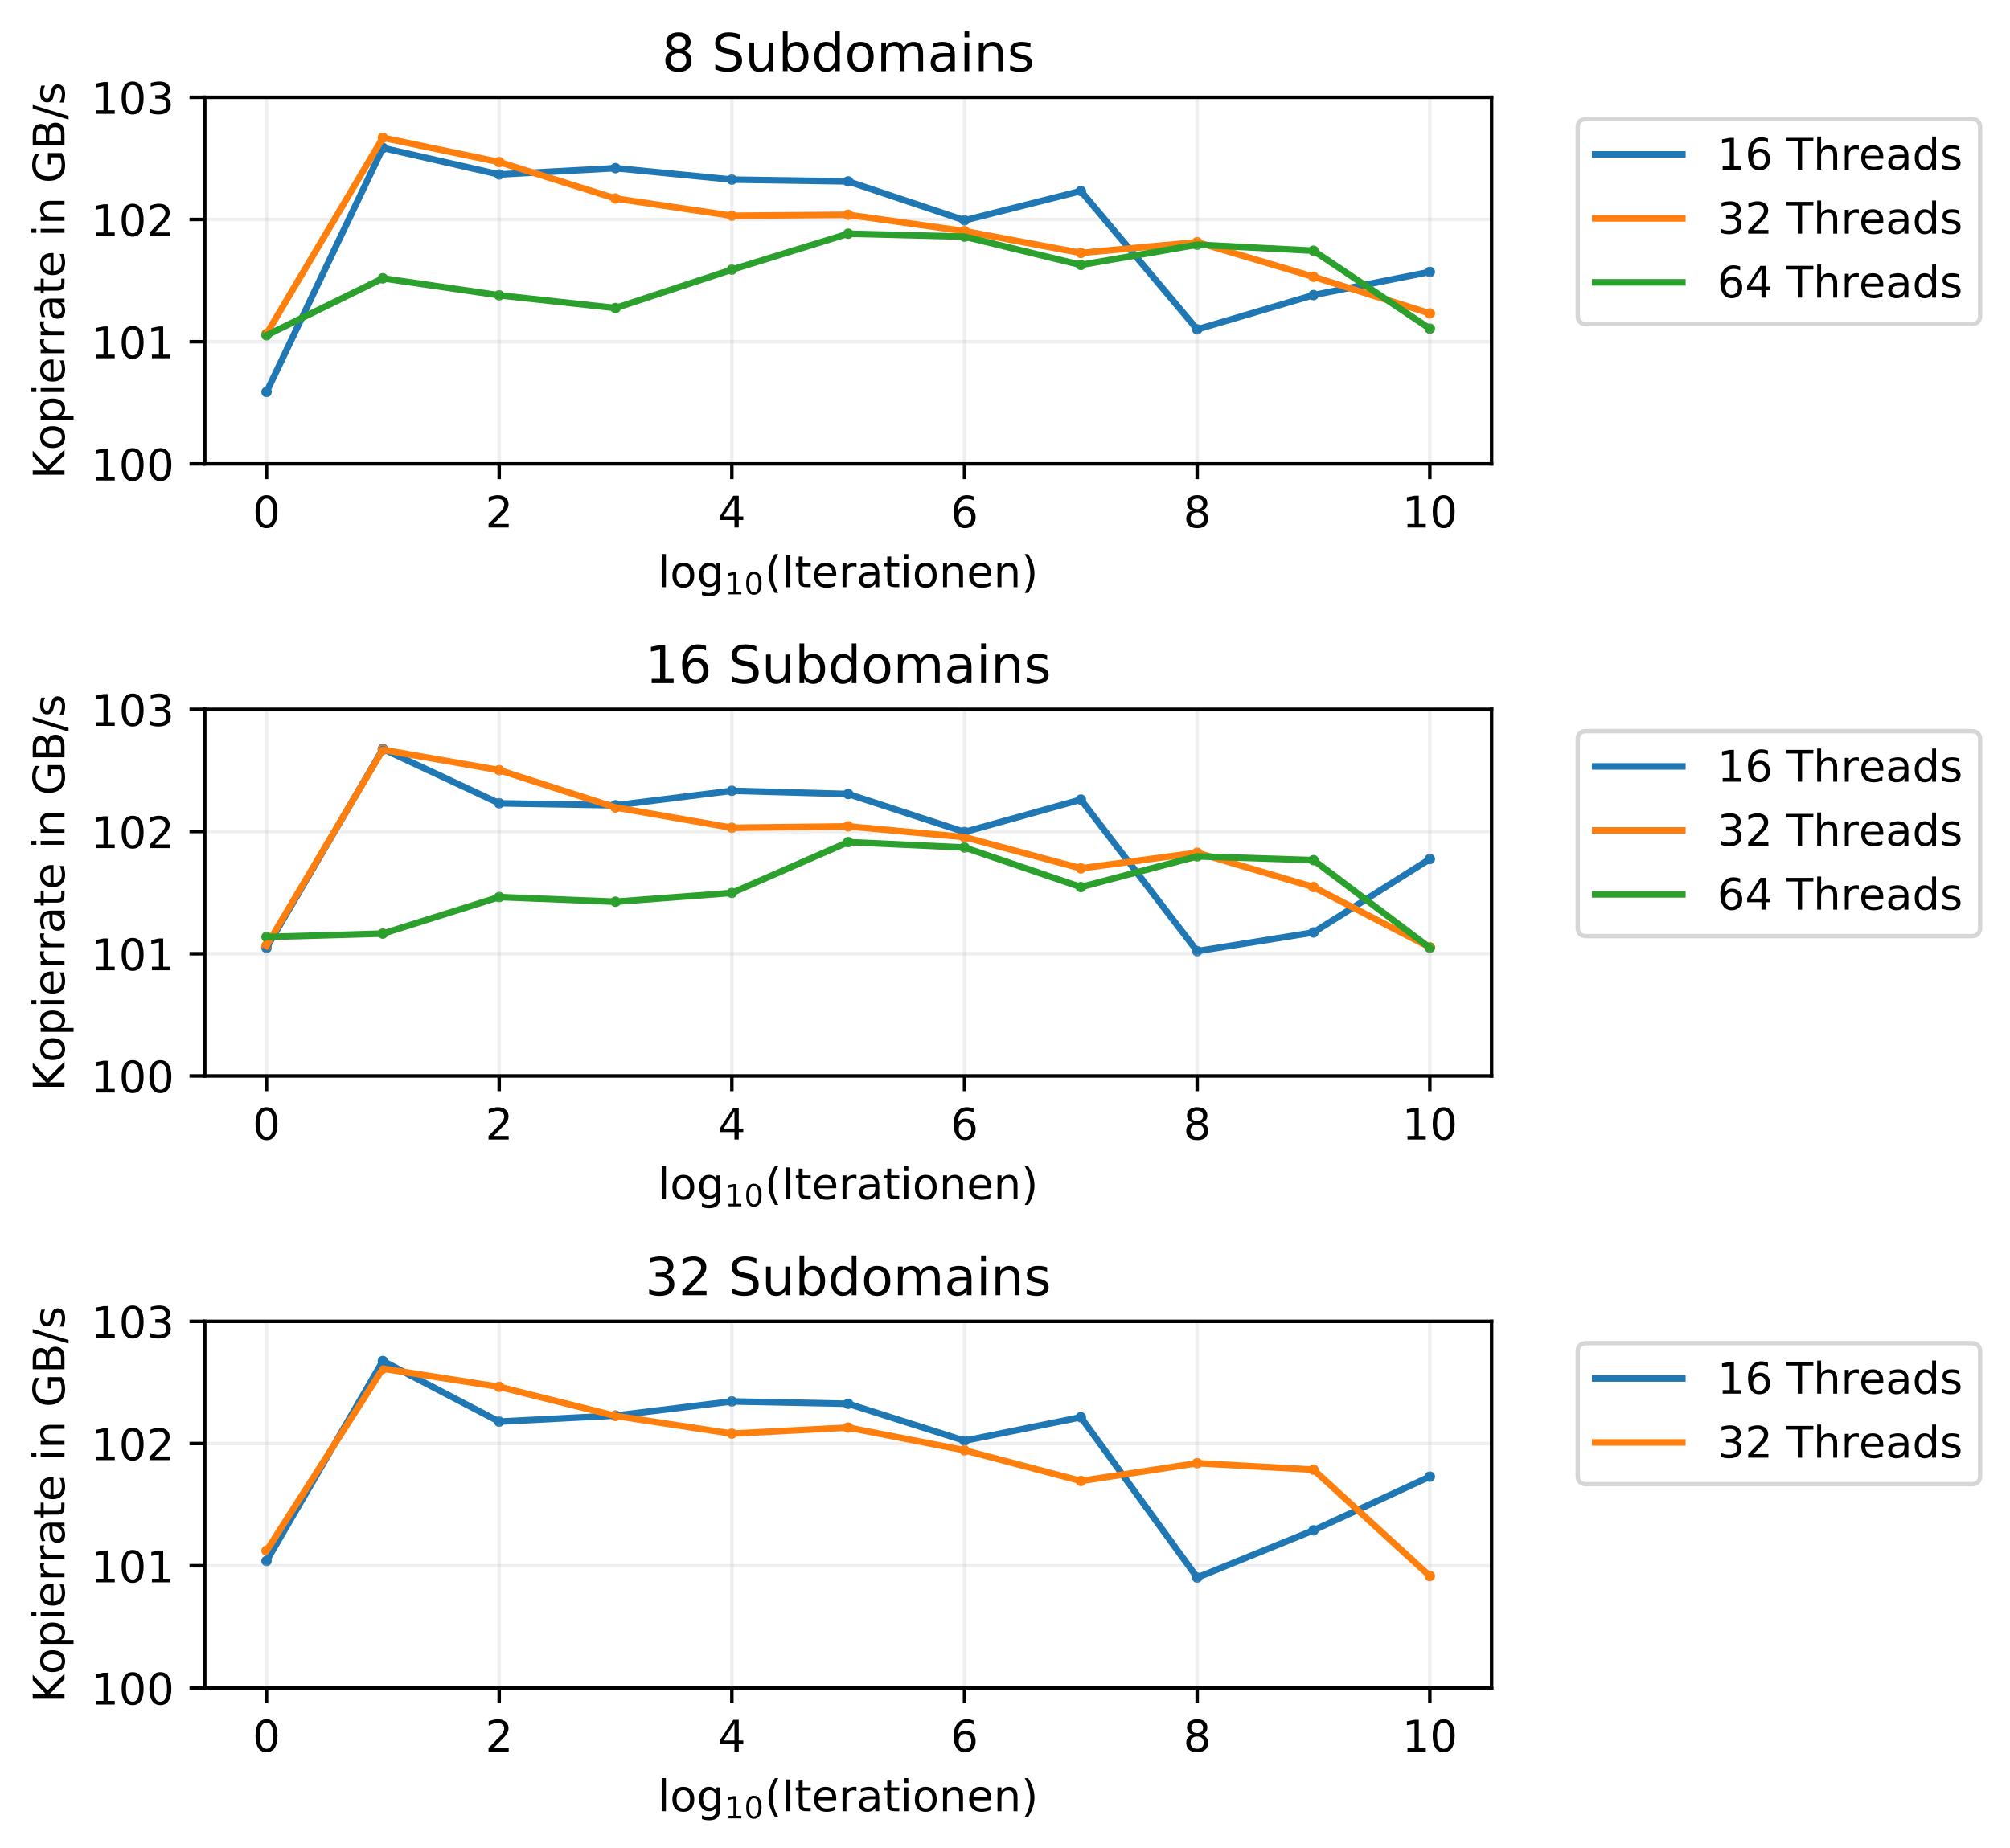 <?xml version="1.0" encoding="utf-8" standalone="no"?>
<!DOCTYPE svg PUBLIC "-//W3C//DTD SVG 1.1//EN"
  "http://www.w3.org/Graphics/SVG/1.1/DTD/svg11.dtd">
<!-- Created with matplotlib (http://matplotlib.org/) -->
<svg height="424pt" version="1.1" viewBox="0 0 461 424" width="461pt" xmlns="http://www.w3.org/2000/svg" xmlns:xlink="http://www.w3.org/1999/xlink">
 <defs>
  <style type="text/css">
*{stroke-linecap:butt;stroke-linejoin:round;}
  </style>
 </defs>
 <g id="figure_1">
  <g id="patch_1">
   <path d="M 0 424.8 
L 461.352 424.8 
L 461.352 0 
L 0 0 
z
" style="fill:#ffffff;"/>
  </g>
  <g id="axes_1">
   <g id="patch_2">
    <path d="M 46.966 106.422 
L 342.1 106.422 
L 342.1 22.318 
L 46.966 22.318 
z
" style="fill:#ffffff;"/>
   </g>
   <g id="PathCollection_1">
    <defs>
     <path d="M 0 0.707 
C 0.188 0.707 0.367 0.633 0.5 0.5 
C 0.633 0.367 0.707 0.188 0.707 0 
C 0.707 -0.188 0.633 -0.367 0.5 -0.5 
C 0.367 -0.633 0.188 -0.707 0 -0.707 
C -0.188 -0.707 -0.367 -0.633 -0.5 -0.5 
C -0.633 -0.367 -0.707 -0.188 -0.707 0 
C -0.707 0.188 -0.633 0.367 -0.5 0.5 
C -0.367 0.633 -0.188 0.707 0 0.707 
z
" id="mc9763a9b20" style="stroke:#1f77b4;"/>
    </defs>
    <g clip-path="url(#p8cd06ba2ce)">
     <use style="fill:#1f77b4;stroke:#1f77b4;" x="61.129" xlink:href="#mc9763a9b20" y="89.924"/>
     <use style="fill:#1f77b4;stroke:#1f77b4;" x="87.81" xlink:href="#mc9763a9b20" y="33.939"/>
     <use style="fill:#1f77b4;stroke:#1f77b4;" x="114.49" xlink:href="#mc9763a9b20" y="40.026"/>
     <use style="fill:#1f77b4;stroke:#1f77b4;" x="141.171" xlink:href="#mc9763a9b20" y="38.575"/>
     <use style="fill:#1f77b4;stroke:#1f77b4;" x="167.852" xlink:href="#mc9763a9b20" y="41.202"/>
     <use style="fill:#1f77b4;stroke:#1f77b4;" x="194.533" xlink:href="#mc9763a9b20" y="41.612"/>
     <use style="fill:#1f77b4;stroke:#1f77b4;" x="221.214" xlink:href="#mc9763a9b20" y="50.548"/>
     <use style="fill:#1f77b4;stroke:#1f77b4;" x="247.894" xlink:href="#mc9763a9b20" y="43.824"/>
     <use style="fill:#1f77b4;stroke:#1f77b4;" x="274.575" xlink:href="#mc9763a9b20" y="75.559"/>
     <use style="fill:#1f77b4;stroke:#1f77b4;" x="301.256" xlink:href="#mc9763a9b20" y="67.692"/>
     <use style="fill:#1f77b4;stroke:#1f77b4;" x="327.937" xlink:href="#mc9763a9b20" y="62.368"/>
    </g>
   </g>
   <g id="PathCollection_2">
    <defs>
     <path d="M 0 0.707 
C 0.188 0.707 0.367 0.633 0.5 0.5 
C 0.633 0.367 0.707 0.188 0.707 0 
C 0.707 -0.188 0.633 -0.367 0.5 -0.5 
C 0.367 -0.633 0.188 -0.707 0 -0.707 
C -0.188 -0.707 -0.367 -0.633 -0.5 -0.5 
C -0.633 -0.367 -0.707 -0.188 -0.707 0 
C -0.707 0.188 -0.633 0.367 -0.5 0.5 
C -0.367 0.633 -0.188 0.707 0 0.707 
z
" id="md437dc6549" style="stroke:#ff7f0e;"/>
    </defs>
    <g clip-path="url(#p8cd06ba2ce)">
     <use style="fill:#ff7f0e;stroke:#ff7f0e;" x="61.129" xlink:href="#md437dc6549" y="76.6"/>
     <use style="fill:#ff7f0e;stroke:#ff7f0e;" x="87.81" xlink:href="#md437dc6549" y="31.601"/>
     <use style="fill:#ff7f0e;stroke:#ff7f0e;" x="114.49" xlink:href="#md437dc6549" y="37.177"/>
     <use style="fill:#ff7f0e;stroke:#ff7f0e;" x="141.171" xlink:href="#md437dc6549" y="45.542"/>
     <use style="fill:#ff7f0e;stroke:#ff7f0e;" x="167.852" xlink:href="#md437dc6549" y="49.488"/>
     <use style="fill:#ff7f0e;stroke:#ff7f0e;" x="194.533" xlink:href="#md437dc6549" y="49.271"/>
     <use style="fill:#ff7f0e;stroke:#ff7f0e;" x="221.214" xlink:href="#md437dc6549" y="53.018"/>
     <use style="fill:#ff7f0e;stroke:#ff7f0e;" x="247.894" xlink:href="#md437dc6549" y="58.025"/>
     <use style="fill:#ff7f0e;stroke:#ff7f0e;" x="274.575" xlink:href="#md437dc6549" y="55.564"/>
     <use style="fill:#ff7f0e;stroke:#ff7f0e;" x="301.256" xlink:href="#md437dc6549" y="63.499"/>
     <use style="fill:#ff7f0e;stroke:#ff7f0e;" x="327.937" xlink:href="#md437dc6549" y="71.898"/>
    </g>
   </g>
   <g id="PathCollection_3">
    <defs>
     <path d="M 0 0.707 
C 0.188 0.707 0.367 0.633 0.5 0.5 
C 0.633 0.367 0.707 0.188 0.707 0 
C 0.707 -0.188 0.633 -0.367 0.5 -0.5 
C 0.367 -0.633 0.188 -0.707 0 -0.707 
C -0.188 -0.707 -0.367 -0.633 -0.5 -0.5 
C -0.633 -0.367 -0.707 -0.188 -0.707 0 
C -0.707 0.188 -0.633 0.367 -0.5 0.5 
C -0.367 0.633 -0.188 0.707 0 0.707 
z
" id="mec43c41f9b" style="stroke:#2ca02c;"/>
    </defs>
    <g clip-path="url(#p8cd06ba2ce)">
     <use style="fill:#2ca02c;stroke:#2ca02c;" x="61.129" xlink:href="#mec43c41f9b" y="76.92"/>
     <use style="fill:#2ca02c;stroke:#2ca02c;" x="87.81" xlink:href="#mec43c41f9b" y="63.849"/>
     <use style="fill:#2ca02c;stroke:#2ca02c;" x="114.49" xlink:href="#mec43c41f9b" y="67.745"/>
     <use style="fill:#2ca02c;stroke:#2ca02c;" x="141.171" xlink:href="#mec43c41f9b" y="70.667"/>
     <use style="fill:#2ca02c;stroke:#2ca02c;" x="167.852" xlink:href="#mec43c41f9b" y="61.856"/>
     <use style="fill:#2ca02c;stroke:#2ca02c;" x="194.533" xlink:href="#mec43c41f9b" y="53.614"/>
     <use style="fill:#2ca02c;stroke:#2ca02c;" x="221.214" xlink:href="#mec43c41f9b" y="54.291"/>
     <use style="fill:#2ca02c;stroke:#2ca02c;" x="247.894" xlink:href="#mec43c41f9b" y="60.778"/>
     <use style="fill:#2ca02c;stroke:#2ca02c;" x="274.575" xlink:href="#mec43c41f9b" y="56.132"/>
     <use style="fill:#2ca02c;stroke:#2ca02c;" x="301.256" xlink:href="#mec43c41f9b" y="57.511"/>
     <use style="fill:#2ca02c;stroke:#2ca02c;" x="327.937" xlink:href="#mec43c41f9b" y="75.399"/>
    </g>
   </g>
   <g id="matplotlib.axis_1">
    <g id="xtick_1">
     <g id="line2d_1">
      <path clip-path="url(#p8cd06ba2ce)" d="M 61.129 106.422 
L 61.129 22.318 
" style="fill:none;opacity:0.2;stroke:#b0b0b0;stroke-linecap:square;stroke-width:0.8;"/>
     </g>
     <g id="line2d_2">
      <defs>
       <path d="M 0 0 
L 0 3.5 
" id="m4fb2da8ce6" style="stroke:#000000;stroke-width:0.8;"/>
      </defs>
      <g>
       <use style="stroke:#000000;stroke-width:0.8;" x="61.129" xlink:href="#m4fb2da8ce6" y="106.422"/>
      </g>
     </g>
     <g id="text_1">
      <!-- 0 -->
      <defs>
       <path d="M 31.781 66.406 
Q 24.172 66.406 20.328 58.906 
Q 16.5 51.422 16.5 36.375 
Q 16.5 21.391 20.328 13.891 
Q 24.172 6.391 31.781 6.391 
Q 39.453 6.391 43.281 13.891 
Q 47.125 21.391 47.125 36.375 
Q 47.125 51.422 43.281 58.906 
Q 39.453 66.406 31.781 66.406 
z
M 31.781 74.219 
Q 44.047 74.219 50.516 64.516 
Q 56.984 54.828 56.984 36.375 
Q 56.984 17.969 50.516 8.266 
Q 44.047 -1.422 31.781 -1.422 
Q 19.531 -1.422 13.062 8.266 
Q 6.594 17.969 6.594 36.375 
Q 6.594 54.828 13.062 64.516 
Q 19.531 74.219 31.781 74.219 
z
" id="DejaVuSans-30"/>
      </defs>
      <g transform="translate(57.948 121.02)scale(0.1 -0.1)">
       <use xlink:href="#DejaVuSans-30"/>
      </g>
     </g>
    </g>
    <g id="xtick_2">
     <g id="line2d_3">
      <path clip-path="url(#p8cd06ba2ce)" d="M 114.49 106.422 
L 114.49 22.318 
" style="fill:none;opacity:0.2;stroke:#b0b0b0;stroke-linecap:square;stroke-width:0.8;"/>
     </g>
     <g id="line2d_4">
      <g>
       <use style="stroke:#000000;stroke-width:0.8;" x="114.49" xlink:href="#m4fb2da8ce6" y="106.422"/>
      </g>
     </g>
     <g id="text_2">
      <!-- 2 -->
      <defs>
       <path d="M 19.188 8.297 
L 53.609 8.297 
L 53.609 0 
L 7.328 0 
L 7.328 8.297 
Q 12.938 14.109 22.625 23.891 
Q 32.328 33.688 34.812 36.531 
Q 39.547 41.844 41.422 45.531 
Q 43.312 49.219 43.312 52.781 
Q 43.312 58.594 39.234 62.25 
Q 35.156 65.922 28.609 65.922 
Q 23.969 65.922 18.812 64.312 
Q 13.672 62.703 7.812 59.422 
L 7.812 69.391 
Q 13.766 71.781 18.938 73 
Q 24.125 74.219 28.422 74.219 
Q 39.75 74.219 46.484 68.547 
Q 53.219 62.891 53.219 53.422 
Q 53.219 48.922 51.531 44.891 
Q 49.859 40.875 45.406 35.406 
Q 44.188 33.984 37.641 27.219 
Q 31.109 20.453 19.188 8.297 
z
" id="DejaVuSans-32"/>
      </defs>
      <g transform="translate(111.309 121.02)scale(0.1 -0.1)">
       <use xlink:href="#DejaVuSans-32"/>
      </g>
     </g>
    </g>
    <g id="xtick_3">
     <g id="line2d_5">
      <path clip-path="url(#p8cd06ba2ce)" d="M 167.852 106.422 
L 167.852 22.318 
" style="fill:none;opacity:0.2;stroke:#b0b0b0;stroke-linecap:square;stroke-width:0.8;"/>
     </g>
     <g id="line2d_6">
      <g>
       <use style="stroke:#000000;stroke-width:0.8;" x="167.852" xlink:href="#m4fb2da8ce6" y="106.422"/>
      </g>
     </g>
     <g id="text_3">
      <!-- 4 -->
      <defs>
       <path d="M 37.797 64.312 
L 12.891 25.391 
L 37.797 25.391 
z
M 35.203 72.906 
L 47.609 72.906 
L 47.609 25.391 
L 58.016 25.391 
L 58.016 17.188 
L 47.609 17.188 
L 47.609 0 
L 37.797 0 
L 37.797 17.188 
L 4.891 17.188 
L 4.891 26.703 
z
" id="DejaVuSans-34"/>
      </defs>
      <g transform="translate(164.671 121.02)scale(0.1 -0.1)">
       <use xlink:href="#DejaVuSans-34"/>
      </g>
     </g>
    </g>
    <g id="xtick_4">
     <g id="line2d_7">
      <path clip-path="url(#p8cd06ba2ce)" d="M 221.214 106.422 
L 221.214 22.318 
" style="fill:none;opacity:0.2;stroke:#b0b0b0;stroke-linecap:square;stroke-width:0.8;"/>
     </g>
     <g id="line2d_8">
      <g>
       <use style="stroke:#000000;stroke-width:0.8;" x="221.214" xlink:href="#m4fb2da8ce6" y="106.422"/>
      </g>
     </g>
     <g id="text_4">
      <!-- 6 -->
      <defs>
       <path d="M 33.016 40.375 
Q 26.375 40.375 22.484 35.828 
Q 18.609 31.297 18.609 23.391 
Q 18.609 15.531 22.484 10.953 
Q 26.375 6.391 33.016 6.391 
Q 39.656 6.391 43.531 10.953 
Q 47.406 15.531 47.406 23.391 
Q 47.406 31.297 43.531 35.828 
Q 39.656 40.375 33.016 40.375 
z
M 52.594 71.297 
L 52.594 62.312 
Q 48.875 64.062 45.094 64.984 
Q 41.312 65.922 37.594 65.922 
Q 27.828 65.922 22.672 59.328 
Q 17.531 52.734 16.797 39.406 
Q 19.672 43.656 24.016 45.922 
Q 28.375 48.188 33.594 48.188 
Q 44.578 48.188 50.953 41.516 
Q 57.328 34.859 57.328 23.391 
Q 57.328 12.156 50.688 5.359 
Q 44.047 -1.422 33.016 -1.422 
Q 20.359 -1.422 13.672 8.266 
Q 6.984 17.969 6.984 36.375 
Q 6.984 53.656 15.188 63.938 
Q 23.391 74.219 37.203 74.219 
Q 40.922 74.219 44.703 73.484 
Q 48.484 72.75 52.594 71.297 
z
" id="DejaVuSans-36"/>
      </defs>
      <g transform="translate(218.032 121.02)scale(0.1 -0.1)">
       <use xlink:href="#DejaVuSans-36"/>
      </g>
     </g>
    </g>
    <g id="xtick_5">
     <g id="line2d_9">
      <path clip-path="url(#p8cd06ba2ce)" d="M 274.575 106.422 
L 274.575 22.318 
" style="fill:none;opacity:0.2;stroke:#b0b0b0;stroke-linecap:square;stroke-width:0.8;"/>
     </g>
     <g id="line2d_10">
      <g>
       <use style="stroke:#000000;stroke-width:0.8;" x="274.575" xlink:href="#m4fb2da8ce6" y="106.422"/>
      </g>
     </g>
     <g id="text_5">
      <!-- 8 -->
      <defs>
       <path d="M 31.781 34.625 
Q 24.75 34.625 20.719 30.859 
Q 16.703 27.094 16.703 20.516 
Q 16.703 13.922 20.719 10.156 
Q 24.75 6.391 31.781 6.391 
Q 38.812 6.391 42.859 10.172 
Q 46.922 13.969 46.922 20.516 
Q 46.922 27.094 42.891 30.859 
Q 38.875 34.625 31.781 34.625 
z
M 21.922 38.812 
Q 15.578 40.375 12.031 44.719 
Q 8.5 49.078 8.5 55.328 
Q 8.5 64.062 14.719 69.141 
Q 20.953 74.219 31.781 74.219 
Q 42.672 74.219 48.875 69.141 
Q 55.078 64.062 55.078 55.328 
Q 55.078 49.078 51.531 44.719 
Q 48 40.375 41.703 38.812 
Q 48.828 37.156 52.797 32.312 
Q 56.781 27.484 56.781 20.516 
Q 56.781 9.906 50.312 4.234 
Q 43.844 -1.422 31.781 -1.422 
Q 19.734 -1.422 13.25 4.234 
Q 6.781 9.906 6.781 20.516 
Q 6.781 27.484 10.781 32.312 
Q 14.797 37.156 21.922 38.812 
z
M 18.312 54.391 
Q 18.312 48.734 21.844 45.562 
Q 25.391 42.391 31.781 42.391 
Q 38.141 42.391 41.719 45.562 
Q 45.312 48.734 45.312 54.391 
Q 45.312 60.062 41.719 63.234 
Q 38.141 66.406 31.781 66.406 
Q 25.391 66.406 21.844 63.234 
Q 18.312 60.062 18.312 54.391 
z
" id="DejaVuSans-38"/>
      </defs>
      <g transform="translate(271.394 121.02)scale(0.1 -0.1)">
       <use xlink:href="#DejaVuSans-38"/>
      </g>
     </g>
    </g>
    <g id="xtick_6">
     <g id="line2d_11">
      <path clip-path="url(#p8cd06ba2ce)" d="M 327.937 106.422 
L 327.937 22.318 
" style="fill:none;opacity:0.2;stroke:#b0b0b0;stroke-linecap:square;stroke-width:0.8;"/>
     </g>
     <g id="line2d_12">
      <g>
       <use style="stroke:#000000;stroke-width:0.8;" x="327.937" xlink:href="#m4fb2da8ce6" y="106.422"/>
      </g>
     </g>
     <g id="text_6">
      <!-- 10 -->
      <defs>
       <path d="M 12.406 8.297 
L 28.516 8.297 
L 28.516 63.922 
L 10.984 60.406 
L 10.984 69.391 
L 28.422 72.906 
L 38.281 72.906 
L 38.281 8.297 
L 54.391 8.297 
L 54.391 0 
L 12.406 0 
z
" id="DejaVuSans-31"/>
      </defs>
      <g transform="translate(321.574 121.02)scale(0.1 -0.1)">
       <use xlink:href="#DejaVuSans-31"/>
       <use x="63.623" xlink:href="#DejaVuSans-30"/>
      </g>
     </g>
    </g>
    <g id="text_7">
     <!-- $\log_{10}$(Iterationen) -->
     <defs>
      <path d="M 9.422 75.984 
L 18.406 75.984 
L 18.406 0 
L 9.422 0 
z
" id="DejaVuSans-6c"/>
      <path d="M 30.609 48.391 
Q 23.391 48.391 19.188 42.75 
Q 14.984 37.109 14.984 27.297 
Q 14.984 17.484 19.156 11.844 
Q 23.344 6.203 30.609 6.203 
Q 37.797 6.203 41.984 11.859 
Q 46.188 17.531 46.188 27.297 
Q 46.188 37.016 41.984 42.703 
Q 37.797 48.391 30.609 48.391 
z
M 30.609 56 
Q 42.328 56 49.016 48.375 
Q 55.719 40.766 55.719 27.297 
Q 55.719 13.875 49.016 6.219 
Q 42.328 -1.422 30.609 -1.422 
Q 18.844 -1.422 12.172 6.219 
Q 5.516 13.875 5.516 27.297 
Q 5.516 40.766 12.172 48.375 
Q 18.844 56 30.609 56 
z
" id="DejaVuSans-6f"/>
      <path d="M 45.406 27.984 
Q 45.406 37.75 41.375 43.109 
Q 37.359 48.484 30.078 48.484 
Q 22.859 48.484 18.828 43.109 
Q 14.797 37.75 14.797 27.984 
Q 14.797 18.266 18.828 12.891 
Q 22.859 7.516 30.078 7.516 
Q 37.359 7.516 41.375 12.891 
Q 45.406 18.266 45.406 27.984 
z
M 54.391 6.781 
Q 54.391 -7.172 48.188 -13.984 
Q 42 -20.797 29.203 -20.797 
Q 24.469 -20.797 20.266 -20.094 
Q 16.062 -19.391 12.109 -17.922 
L 12.109 -9.188 
Q 16.062 -11.328 19.922 -12.344 
Q 23.781 -13.375 27.781 -13.375 
Q 36.625 -13.375 41.016 -8.766 
Q 45.406 -4.156 45.406 5.172 
L 45.406 9.625 
Q 42.625 4.781 38.281 2.391 
Q 33.938 0 27.875 0 
Q 17.828 0 11.672 7.656 
Q 5.516 15.328 5.516 27.984 
Q 5.516 40.672 11.672 48.328 
Q 17.828 56 27.875 56 
Q 33.938 56 38.281 53.609 
Q 42.625 51.219 45.406 46.391 
L 45.406 54.688 
L 54.391 54.688 
z
" id="DejaVuSans-67"/>
      <path d="M 31 75.875 
Q 24.469 64.656 21.281 53.656 
Q 18.109 42.672 18.109 31.391 
Q 18.109 20.125 21.312 9.062 
Q 24.516 -2 31 -13.188 
L 23.188 -13.188 
Q 15.875 -1.703 12.234 9.375 
Q 8.594 20.453 8.594 31.391 
Q 8.594 42.281 12.203 53.312 
Q 15.828 64.359 23.188 75.875 
z
" id="DejaVuSans-28"/>
      <path d="M 9.812 72.906 
L 19.672 72.906 
L 19.672 0 
L 9.812 0 
z
" id="DejaVuSans-49"/>
      <path d="M 18.312 70.219 
L 18.312 54.688 
L 36.812 54.688 
L 36.812 47.703 
L 18.312 47.703 
L 18.312 18.016 
Q 18.312 11.328 20.141 9.422 
Q 21.969 7.516 27.594 7.516 
L 36.812 7.516 
L 36.812 0 
L 27.594 0 
Q 17.188 0 13.234 3.875 
Q 9.281 7.766 9.281 18.016 
L 9.281 47.703 
L 2.688 47.703 
L 2.688 54.688 
L 9.281 54.688 
L 9.281 70.219 
z
" id="DejaVuSans-74"/>
      <path d="M 56.203 29.594 
L 56.203 25.203 
L 14.891 25.203 
Q 15.484 15.922 20.484 11.062 
Q 25.484 6.203 34.422 6.203 
Q 39.594 6.203 44.453 7.469 
Q 49.312 8.734 54.109 11.281 
L 54.109 2.781 
Q 49.266 0.734 44.188 -0.344 
Q 39.109 -1.422 33.891 -1.422 
Q 20.797 -1.422 13.156 6.188 
Q 5.516 13.812 5.516 26.812 
Q 5.516 40.234 12.766 48.109 
Q 20.016 56 32.328 56 
Q 43.359 56 49.781 48.891 
Q 56.203 41.797 56.203 29.594 
z
M 47.219 32.234 
Q 47.125 39.594 43.094 43.984 
Q 39.062 48.391 32.422 48.391 
Q 24.906 48.391 20.391 44.141 
Q 15.875 39.891 15.188 32.172 
z
" id="DejaVuSans-65"/>
      <path d="M 41.109 46.297 
Q 39.594 47.172 37.812 47.578 
Q 36.031 48 33.891 48 
Q 26.266 48 22.188 43.047 
Q 18.109 38.094 18.109 28.812 
L 18.109 0 
L 9.078 0 
L 9.078 54.688 
L 18.109 54.688 
L 18.109 46.188 
Q 20.953 51.172 25.484 53.578 
Q 30.031 56 36.531 56 
Q 37.453 56 38.578 55.875 
Q 39.703 55.766 41.062 55.516 
z
" id="DejaVuSans-72"/>
      <path d="M 34.281 27.484 
Q 23.391 27.484 19.188 25 
Q 14.984 22.516 14.984 16.5 
Q 14.984 11.719 18.141 8.906 
Q 21.297 6.109 26.703 6.109 
Q 34.188 6.109 38.703 11.406 
Q 43.219 16.703 43.219 25.484 
L 43.219 27.484 
z
M 52.203 31.203 
L 52.203 0 
L 43.219 0 
L 43.219 8.297 
Q 40.141 3.328 35.547 0.953 
Q 30.953 -1.422 24.312 -1.422 
Q 15.922 -1.422 10.953 3.297 
Q 6 8.016 6 15.922 
Q 6 25.141 12.172 29.828 
Q 18.359 34.516 30.609 34.516 
L 43.219 34.516 
L 43.219 35.406 
Q 43.219 41.609 39.141 45 
Q 35.062 48.391 27.688 48.391 
Q 23 48.391 18.547 47.266 
Q 14.109 46.141 10.016 43.891 
L 10.016 52.203 
Q 14.938 54.109 19.578 55.047 
Q 24.219 56 28.609 56 
Q 40.484 56 46.344 49.844 
Q 52.203 43.703 52.203 31.203 
z
" id="DejaVuSans-61"/>
      <path d="M 9.422 54.688 
L 18.406 54.688 
L 18.406 0 
L 9.422 0 
z
M 9.422 75.984 
L 18.406 75.984 
L 18.406 64.594 
L 9.422 64.594 
z
" id="DejaVuSans-69"/>
      <path d="M 54.891 33.016 
L 54.891 0 
L 45.906 0 
L 45.906 32.719 
Q 45.906 40.484 42.875 44.328 
Q 39.844 48.188 33.797 48.188 
Q 26.516 48.188 22.312 43.547 
Q 18.109 38.922 18.109 30.906 
L 18.109 0 
L 9.078 0 
L 9.078 54.688 
L 18.109 54.688 
L 18.109 46.188 
Q 21.344 51.125 25.703 53.562 
Q 30.078 56 35.797 56 
Q 45.219 56 50.047 50.172 
Q 54.891 44.344 54.891 33.016 
z
" id="DejaVuSans-6e"/>
      <path d="M 8.016 75.875 
L 15.828 75.875 
Q 23.141 64.359 26.781 53.312 
Q 30.422 42.281 30.422 31.391 
Q 30.422 20.453 26.781 9.375 
Q 23.141 -1.703 15.828 -13.188 
L 8.016 -13.188 
Q 14.5 -2 17.703 9.062 
Q 20.906 20.125 20.906 31.391 
Q 20.906 42.672 17.703 53.656 
Q 14.5 64.656 8.016 75.875 
z
" id="DejaVuSans-29"/>
     </defs>
     <g transform="translate(150.883 134.7)scale(0.1 -0.1)">
      <use transform="translate(0 0.016)" xlink:href="#DejaVuSans-6c"/>
      <use transform="translate(27.783 0.016)" xlink:href="#DejaVuSans-6f"/>
      <use transform="translate(88.965 0.016)" xlink:href="#DejaVuSans-67"/>
      <use transform="translate(153.398 -16.391)scale(0.7)" xlink:href="#DejaVuSans-31"/>
      <use transform="translate(197.935 -16.391)scale(0.7)" xlink:href="#DejaVuSans-30"/>
      <use transform="translate(245.205 0.016)" xlink:href="#DejaVuSans-28"/>
      <use transform="translate(284.219 0.016)" xlink:href="#DejaVuSans-49"/>
      <use transform="translate(313.711 0.016)" xlink:href="#DejaVuSans-74"/>
      <use transform="translate(352.92 0.016)" xlink:href="#DejaVuSans-65"/>
      <use transform="translate(414.443 0.016)" xlink:href="#DejaVuSans-72"/>
      <use transform="translate(455.557 0.016)" xlink:href="#DejaVuSans-61"/>
      <use transform="translate(516.836 0.016)" xlink:href="#DejaVuSans-74"/>
      <use transform="translate(556.045 0.016)" xlink:href="#DejaVuSans-69"/>
      <use transform="translate(583.828 0.016)" xlink:href="#DejaVuSans-6f"/>
      <use transform="translate(645.01 0.016)" xlink:href="#DejaVuSans-6e"/>
      <use transform="translate(708.389 0.016)" xlink:href="#DejaVuSans-65"/>
      <use transform="translate(769.912 0.016)" xlink:href="#DejaVuSans-6e"/>
      <use transform="translate(833.291 0.016)" xlink:href="#DejaVuSans-29"/>
     </g>
    </g>
   </g>
   <g id="matplotlib.axis_2">
    <g id="ytick_1">
     <g id="line2d_13">
      <path clip-path="url(#p8cd06ba2ce)" d="M 46.966 106.422 
L 342.1 106.422 
" style="fill:none;opacity:0.2;stroke:#b0b0b0;stroke-linecap:square;stroke-width:0.8;"/>
     </g>
     <g id="line2d_14">
      <defs>
       <path d="M 0 0 
L -3.5 0 
" id="mba7ca4ef45" style="stroke:#000000;stroke-width:0.8;"/>
      </defs>
      <g>
       <use style="stroke:#000000;stroke-width:0.8;" x="46.966" xlink:href="#mba7ca4ef45" y="106.422"/>
      </g>
     </g>
     <g id="text_8">
      <!-- 100 -->
      <g transform="translate(20.878 110.221)scale(0.1 -0.1)">
       <use xlink:href="#DejaVuSans-31"/>
       <use x="63.623" xlink:href="#DejaVuSans-30"/>
       <use x="127.246" xlink:href="#DejaVuSans-30"/>
      </g>
     </g>
    </g>
    <g id="ytick_2">
     <g id="line2d_15">
      <path clip-path="url(#p8cd06ba2ce)" d="M 46.966 78.387 
L 342.1 78.387 
" style="fill:none;opacity:0.2;stroke:#b0b0b0;stroke-linecap:square;stroke-width:0.8;"/>
     </g>
     <g id="line2d_16">
      <g>
       <use style="stroke:#000000;stroke-width:0.8;" x="46.966" xlink:href="#mba7ca4ef45" y="78.387"/>
      </g>
     </g>
     <g id="text_9">
      <!-- 101 -->
      <g transform="translate(20.878 82.187)scale(0.1 -0.1)">
       <use xlink:href="#DejaVuSans-31"/>
       <use x="63.623" xlink:href="#DejaVuSans-30"/>
       <use x="127.246" xlink:href="#DejaVuSans-31"/>
      </g>
     </g>
    </g>
    <g id="ytick_3">
     <g id="line2d_17">
      <path clip-path="url(#p8cd06ba2ce)" d="M 46.966 50.353 
L 342.1 50.353 
" style="fill:none;opacity:0.2;stroke:#b0b0b0;stroke-linecap:square;stroke-width:0.8;"/>
     </g>
     <g id="line2d_18">
      <g>
       <use style="stroke:#000000;stroke-width:0.8;" x="46.966" xlink:href="#mba7ca4ef45" y="50.353"/>
      </g>
     </g>
     <g id="text_10">
      <!-- 102 -->
      <g transform="translate(20.878 54.152)scale(0.1 -0.1)">
       <use xlink:href="#DejaVuSans-31"/>
       <use x="63.623" xlink:href="#DejaVuSans-30"/>
       <use x="127.246" xlink:href="#DejaVuSans-32"/>
      </g>
     </g>
    </g>
    <g id="ytick_4">
     <g id="line2d_19">
      <path clip-path="url(#p8cd06ba2ce)" d="M 46.966 22.318 
L 342.1 22.318 
" style="fill:none;opacity:0.2;stroke:#b0b0b0;stroke-linecap:square;stroke-width:0.8;"/>
     </g>
     <g id="line2d_20">
      <g>
       <use style="stroke:#000000;stroke-width:0.8;" x="46.966" xlink:href="#mba7ca4ef45" y="22.318"/>
      </g>
     </g>
     <g id="text_11">
      <!-- 103 -->
      <defs>
       <path d="M 40.578 39.312 
Q 47.656 37.797 51.625 33 
Q 55.609 28.219 55.609 21.188 
Q 55.609 10.406 48.188 4.484 
Q 40.766 -1.422 27.094 -1.422 
Q 22.516 -1.422 17.656 -0.516 
Q 12.797 0.391 7.625 2.203 
L 7.625 11.719 
Q 11.719 9.328 16.594 8.109 
Q 21.484 6.891 26.812 6.891 
Q 36.078 6.891 40.938 10.547 
Q 45.797 14.203 45.797 21.188 
Q 45.797 27.641 41.281 31.266 
Q 36.766 34.906 28.719 34.906 
L 20.219 34.906 
L 20.219 43.016 
L 29.109 43.016 
Q 36.375 43.016 40.234 45.922 
Q 44.094 48.828 44.094 54.297 
Q 44.094 59.906 40.109 62.906 
Q 36.141 65.922 28.719 65.922 
Q 24.656 65.922 20.016 65.031 
Q 15.375 64.156 9.812 62.312 
L 9.812 71.094 
Q 15.438 72.656 20.344 73.438 
Q 25.25 74.219 29.594 74.219 
Q 40.828 74.219 47.359 69.109 
Q 53.906 64.016 53.906 55.328 
Q 53.906 49.266 50.438 45.094 
Q 46.969 40.922 40.578 39.312 
z
" id="DejaVuSans-33"/>
      </defs>
      <g transform="translate(20.878 26.117)scale(0.1 -0.1)">
       <use xlink:href="#DejaVuSans-31"/>
       <use x="63.623" xlink:href="#DejaVuSans-30"/>
       <use x="127.246" xlink:href="#DejaVuSans-33"/>
      </g>
     </g>
    </g>
    <g id="text_12">
     <!-- Kopierrate in GB/s -->
     <defs>
      <path d="M 9.812 72.906 
L 19.672 72.906 
L 19.672 42.094 
L 52.391 72.906 
L 65.094 72.906 
L 28.906 38.922 
L 67.672 0 
L 54.688 0 
L 19.672 35.109 
L 19.672 0 
L 9.812 0 
z
" id="DejaVuSans-4b"/>
      <path d="M 18.109 8.203 
L 18.109 -20.797 
L 9.078 -20.797 
L 9.078 54.688 
L 18.109 54.688 
L 18.109 46.391 
Q 20.953 51.266 25.266 53.625 
Q 29.594 56 35.594 56 
Q 45.562 56 51.781 48.094 
Q 58.016 40.188 58.016 27.297 
Q 58.016 14.406 51.781 6.484 
Q 45.562 -1.422 35.594 -1.422 
Q 29.594 -1.422 25.266 0.953 
Q 20.953 3.328 18.109 8.203 
z
M 48.688 27.297 
Q 48.688 37.203 44.609 42.844 
Q 40.531 48.484 33.406 48.484 
Q 26.266 48.484 22.188 42.844 
Q 18.109 37.203 18.109 27.297 
Q 18.109 17.391 22.188 11.75 
Q 26.266 6.109 33.406 6.109 
Q 40.531 6.109 44.609 11.75 
Q 48.688 17.391 48.688 27.297 
z
" id="DejaVuSans-70"/>
      <path id="DejaVuSans-20"/>
      <path d="M 59.516 10.406 
L 59.516 29.984 
L 43.406 29.984 
L 43.406 38.094 
L 69.281 38.094 
L 69.281 6.781 
Q 63.578 2.734 56.688 0.656 
Q 49.812 -1.422 42 -1.422 
Q 24.906 -1.422 15.25 8.562 
Q 5.609 18.562 5.609 36.375 
Q 5.609 54.25 15.25 64.234 
Q 24.906 74.219 42 74.219 
Q 49.125 74.219 55.547 72.453 
Q 61.969 70.703 67.391 67.281 
L 67.391 56.781 
Q 61.922 61.422 55.766 63.766 
Q 49.609 66.109 42.828 66.109 
Q 29.438 66.109 22.719 58.641 
Q 16.016 51.172 16.016 36.375 
Q 16.016 21.625 22.719 14.156 
Q 29.438 6.688 42.828 6.688 
Q 48.047 6.688 52.141 7.594 
Q 56.25 8.5 59.516 10.406 
z
" id="DejaVuSans-47"/>
      <path d="M 19.672 34.812 
L 19.672 8.109 
L 35.5 8.109 
Q 43.453 8.109 47.281 11.406 
Q 51.125 14.703 51.125 21.484 
Q 51.125 28.328 47.281 31.562 
Q 43.453 34.812 35.5 34.812 
z
M 19.672 64.797 
L 19.672 42.828 
L 34.281 42.828 
Q 41.5 42.828 45.031 45.531 
Q 48.578 48.25 48.578 53.812 
Q 48.578 59.328 45.031 62.062 
Q 41.5 64.797 34.281 64.797 
z
M 9.812 72.906 
L 35.016 72.906 
Q 46.297 72.906 52.391 68.219 
Q 58.5 63.531 58.5 54.891 
Q 58.5 48.188 55.375 44.234 
Q 52.25 40.281 46.188 39.312 
Q 53.469 37.75 57.5 32.781 
Q 61.531 27.828 61.531 20.406 
Q 61.531 10.641 54.891 5.312 
Q 48.25 0 35.984 0 
L 9.812 0 
z
" id="DejaVuSans-42"/>
      <path d="M 25.391 72.906 
L 33.688 72.906 
L 8.297 -9.281 
L 0 -9.281 
z
" id="DejaVuSans-2f"/>
      <path d="M 44.281 53.078 
L 44.281 44.578 
Q 40.484 46.531 36.375 47.5 
Q 32.281 48.484 27.875 48.484 
Q 21.188 48.484 17.844 46.438 
Q 14.5 44.391 14.5 40.281 
Q 14.5 37.156 16.891 35.375 
Q 19.281 33.594 26.516 31.984 
L 29.594 31.297 
Q 39.156 29.25 43.188 25.516 
Q 47.219 21.781 47.219 15.094 
Q 47.219 7.469 41.188 3.016 
Q 35.156 -1.422 24.609 -1.422 
Q 20.219 -1.422 15.453 -0.562 
Q 10.688 0.297 5.422 2 
L 5.422 11.281 
Q 10.406 8.688 15.234 7.391 
Q 20.062 6.109 24.812 6.109 
Q 31.156 6.109 34.562 8.281 
Q 37.984 10.453 37.984 14.406 
Q 37.984 18.062 35.516 20.016 
Q 33.062 21.969 24.703 23.781 
L 21.578 24.516 
Q 13.234 26.266 9.516 29.906 
Q 5.812 33.547 5.812 39.891 
Q 5.812 47.609 11.281 51.797 
Q 16.75 56 26.812 56 
Q 31.781 56 36.172 55.266 
Q 40.578 54.547 44.281 53.078 
z
" id="DejaVuSans-73"/>
     </defs>
     <g transform="translate(14.798 109.885)rotate(-90)scale(0.1 -0.1)">
      <use xlink:href="#DejaVuSans-4b"/>
      <use x="65.498" xlink:href="#DejaVuSans-6f"/>
      <use x="126.68" xlink:href="#DejaVuSans-70"/>
      <use x="190.156" xlink:href="#DejaVuSans-69"/>
      <use x="217.939" xlink:href="#DejaVuSans-65"/>
      <use x="279.463" xlink:href="#DejaVuSans-72"/>
      <use x="320.561" xlink:href="#DejaVuSans-72"/>
      <use x="361.674" xlink:href="#DejaVuSans-61"/>
      <use x="422.953" xlink:href="#DejaVuSans-74"/>
      <use x="462.162" xlink:href="#DejaVuSans-65"/>
      <use x="523.686" xlink:href="#DejaVuSans-20"/>
      <use x="555.473" xlink:href="#DejaVuSans-69"/>
      <use x="583.256" xlink:href="#DejaVuSans-6e"/>
      <use x="646.635" xlink:href="#DejaVuSans-20"/>
      <use x="678.422" xlink:href="#DejaVuSans-47"/>
      <use x="755.912" xlink:href="#DejaVuSans-42"/>
      <use x="824.516" xlink:href="#DejaVuSans-2f"/>
      <use x="858.207" xlink:href="#DejaVuSans-73"/>
     </g>
    </g>
   </g>
   <g id="line2d_21">
    <path clip-path="url(#p8cd06ba2ce)" d="M 61.129 89.924 
L 87.81 33.939 
L 114.49 40.026 
L 141.171 38.575 
L 167.852 41.202 
L 194.533 41.612 
L 221.214 50.548 
L 247.894 43.824 
L 274.575 75.559 
L 301.256 67.692 
L 327.937 62.368 
" style="fill:none;stroke:#1f77b4;stroke-linecap:square;stroke-width:1.5;"/>
   </g>
   <g id="line2d_22">
    <path clip-path="url(#p8cd06ba2ce)" d="M 61.129 76.6 
L 87.81 31.601 
L 114.49 37.177 
L 141.171 45.542 
L 167.852 49.488 
L 194.533 49.271 
L 221.214 53.018 
L 247.894 58.025 
L 274.575 55.564 
L 301.256 63.499 
L 327.937 71.898 
" style="fill:none;stroke:#ff7f0e;stroke-linecap:square;stroke-width:1.5;"/>
   </g>
   <g id="line2d_23">
    <path clip-path="url(#p8cd06ba2ce)" d="M 61.129 76.92 
L 87.81 63.849 
L 114.49 67.745 
L 141.171 70.667 
L 167.852 61.856 
L 194.533 53.614 
L 221.214 54.291 
L 247.894 60.778 
L 274.575 56.132 
L 301.256 57.511 
L 327.937 75.399 
" style="fill:none;stroke:#2ca02c;stroke-linecap:square;stroke-width:1.5;"/>
   </g>
   <g id="patch_3">
    <path d="M 46.966 106.422 
L 46.966 22.318 
" style="fill:none;stroke:#000000;stroke-linecap:square;stroke-linejoin:miter;stroke-width:0.8;"/>
   </g>
   <g id="patch_4">
    <path d="M 342.1 106.422 
L 342.1 22.318 
" style="fill:none;stroke:#000000;stroke-linecap:square;stroke-linejoin:miter;stroke-width:0.8;"/>
   </g>
   <g id="patch_5">
    <path d="M 46.966 106.422 
L 342.1 106.422 
" style="fill:none;stroke:#000000;stroke-linecap:square;stroke-linejoin:miter;stroke-width:0.8;"/>
   </g>
   <g id="patch_6">
    <path d="M 46.966 22.318 
L 342.1 22.318 
" style="fill:none;stroke:#000000;stroke-linecap:square;stroke-linejoin:miter;stroke-width:0.8;"/>
   </g>
   <g id="text_13">
    <!-- 8 Subdomains -->
    <defs>
     <path d="M 53.516 70.516 
L 53.516 60.891 
Q 47.906 63.578 42.922 64.891 
Q 37.938 66.219 33.297 66.219 
Q 25.25 66.219 20.875 63.094 
Q 16.5 59.969 16.5 54.203 
Q 16.5 49.359 19.406 46.891 
Q 22.312 44.438 30.422 42.922 
L 36.375 41.703 
Q 47.406 39.594 52.656 34.297 
Q 57.906 29 57.906 20.125 
Q 57.906 9.516 50.797 4.047 
Q 43.703 -1.422 29.984 -1.422 
Q 24.812 -1.422 18.969 -0.25 
Q 13.141 0.922 6.891 3.219 
L 6.891 13.375 
Q 12.891 10.016 18.656 8.297 
Q 24.422 6.594 29.984 6.594 
Q 38.422 6.594 43.016 9.906 
Q 47.609 13.234 47.609 19.391 
Q 47.609 24.75 44.312 27.781 
Q 41.016 30.812 33.5 32.328 
L 27.484 33.5 
Q 16.453 35.688 11.516 40.375 
Q 6.594 45.062 6.594 53.422 
Q 6.594 63.094 13.406 68.656 
Q 20.219 74.219 32.172 74.219 
Q 37.312 74.219 42.625 73.281 
Q 47.953 72.359 53.516 70.516 
z
" id="DejaVuSans-53"/>
     <path d="M 8.5 21.578 
L 8.5 54.688 
L 17.484 54.688 
L 17.484 21.922 
Q 17.484 14.156 20.5 10.266 
Q 23.531 6.391 29.594 6.391 
Q 36.859 6.391 41.078 11.031 
Q 45.312 15.672 45.312 23.688 
L 45.312 54.688 
L 54.297 54.688 
L 54.297 0 
L 45.312 0 
L 45.312 8.406 
Q 42.047 3.422 37.719 1 
Q 33.406 -1.422 27.688 -1.422 
Q 18.266 -1.422 13.375 4.438 
Q 8.5 10.297 8.5 21.578 
z
M 31.109 56 
z
" id="DejaVuSans-75"/>
     <path d="M 48.688 27.297 
Q 48.688 37.203 44.609 42.844 
Q 40.531 48.484 33.406 48.484 
Q 26.266 48.484 22.188 42.844 
Q 18.109 37.203 18.109 27.297 
Q 18.109 17.391 22.188 11.75 
Q 26.266 6.109 33.406 6.109 
Q 40.531 6.109 44.609 11.75 
Q 48.688 17.391 48.688 27.297 
z
M 18.109 46.391 
Q 20.953 51.266 25.266 53.625 
Q 29.594 56 35.594 56 
Q 45.562 56 51.781 48.094 
Q 58.016 40.188 58.016 27.297 
Q 58.016 14.406 51.781 6.484 
Q 45.562 -1.422 35.594 -1.422 
Q 29.594 -1.422 25.266 0.953 
Q 20.953 3.328 18.109 8.203 
L 18.109 0 
L 9.078 0 
L 9.078 75.984 
L 18.109 75.984 
z
" id="DejaVuSans-62"/>
     <path d="M 45.406 46.391 
L 45.406 75.984 
L 54.391 75.984 
L 54.391 0 
L 45.406 0 
L 45.406 8.203 
Q 42.578 3.328 38.25 0.953 
Q 33.938 -1.422 27.875 -1.422 
Q 17.969 -1.422 11.734 6.484 
Q 5.516 14.406 5.516 27.297 
Q 5.516 40.188 11.734 48.094 
Q 17.969 56 27.875 56 
Q 33.938 56 38.25 53.625 
Q 42.578 51.266 45.406 46.391 
z
M 14.797 27.297 
Q 14.797 17.391 18.875 11.75 
Q 22.953 6.109 30.078 6.109 
Q 37.203 6.109 41.297 11.75 
Q 45.406 17.391 45.406 27.297 
Q 45.406 37.203 41.297 42.844 
Q 37.203 48.484 30.078 48.484 
Q 22.953 48.484 18.875 42.844 
Q 14.797 37.203 14.797 27.297 
z
" id="DejaVuSans-64"/>
     <path d="M 52 44.188 
Q 55.375 50.25 60.062 53.125 
Q 64.75 56 71.094 56 
Q 79.641 56 84.281 50.016 
Q 88.922 44.047 88.922 33.016 
L 88.922 0 
L 79.891 0 
L 79.891 32.719 
Q 79.891 40.578 77.094 44.375 
Q 74.312 48.188 68.609 48.188 
Q 61.625 48.188 57.562 43.547 
Q 53.516 38.922 53.516 30.906 
L 53.516 0 
L 44.484 0 
L 44.484 32.719 
Q 44.484 40.625 41.703 44.406 
Q 38.922 48.188 33.109 48.188 
Q 26.219 48.188 22.156 43.531 
Q 18.109 38.875 18.109 30.906 
L 18.109 0 
L 9.078 0 
L 9.078 54.688 
L 18.109 54.688 
L 18.109 46.188 
Q 21.188 51.219 25.484 53.609 
Q 29.781 56 35.688 56 
Q 41.656 56 45.828 52.969 
Q 50 49.953 52 44.188 
z
" id="DejaVuSans-6d"/>
    </defs>
    <g transform="translate(151.791 16.318)scale(0.12 -0.12)">
     <use xlink:href="#DejaVuSans-38"/>
     <use x="63.623" xlink:href="#DejaVuSans-20"/>
     <use x="95.41" xlink:href="#DejaVuSans-53"/>
     <use x="158.887" xlink:href="#DejaVuSans-75"/>
     <use x="222.266" xlink:href="#DejaVuSans-62"/>
     <use x="285.742" xlink:href="#DejaVuSans-64"/>
     <use x="349.219" xlink:href="#DejaVuSans-6f"/>
     <use x="410.4" xlink:href="#DejaVuSans-6d"/>
     <use x="507.812" xlink:href="#DejaVuSans-61"/>
     <use x="569.092" xlink:href="#DejaVuSans-69"/>
     <use x="596.875" xlink:href="#DejaVuSans-6e"/>
     <use x="660.254" xlink:href="#DejaVuSans-73"/>
    </g>
   </g>
   <g id="legend_1">
    <g id="patch_7">
     <path d="M 363.857 74.353 
L 452.152 74.353 
Q 454.152 74.353 454.152 72.353 
L 454.152 29.318 
Q 454.152 27.318 452.152 27.318 
L 363.857 27.318 
Q 361.857 27.318 361.857 29.318 
L 361.857 72.353 
Q 361.857 74.353 363.857 74.353 
z
" style="fill:#ffffff;opacity:0.8;stroke:#cccccc;stroke-linejoin:miter;"/>
    </g>
    <g id="line2d_24">
     <path d="M 365.857 35.417 
L 385.857 35.417 
" style="fill:none;stroke:#1f77b4;stroke-linecap:square;stroke-width:1.5;"/>
    </g>
    <g id="line2d_25"/>
    <g id="text_14">
     <!-- 16 Threads -->
     <defs>
      <path d="M -0.297 72.906 
L 61.375 72.906 
L 61.375 64.594 
L 35.5 64.594 
L 35.5 0 
L 25.594 0 
L 25.594 64.594 
L -0.297 64.594 
z
" id="DejaVuSans-54"/>
      <path d="M 54.891 33.016 
L 54.891 0 
L 45.906 0 
L 45.906 32.719 
Q 45.906 40.484 42.875 44.328 
Q 39.844 48.188 33.797 48.188 
Q 26.516 48.188 22.312 43.547 
Q 18.109 38.922 18.109 30.906 
L 18.109 0 
L 9.078 0 
L 9.078 75.984 
L 18.109 75.984 
L 18.109 46.188 
Q 21.344 51.125 25.703 53.562 
Q 30.078 56 35.797 56 
Q 45.219 56 50.047 50.172 
Q 54.891 44.344 54.891 33.016 
z
" id="DejaVuSans-68"/>
     </defs>
     <g transform="translate(393.857 38.917)scale(0.1 -0.1)">
      <use xlink:href="#DejaVuSans-31"/>
      <use x="63.623" xlink:href="#DejaVuSans-36"/>
      <use x="127.246" xlink:href="#DejaVuSans-20"/>
      <use x="159.033" xlink:href="#DejaVuSans-54"/>
      <use x="220.117" xlink:href="#DejaVuSans-68"/>
      <use x="283.496" xlink:href="#DejaVuSans-72"/>
      <use x="324.578" xlink:href="#DejaVuSans-65"/>
      <use x="386.102" xlink:href="#DejaVuSans-61"/>
      <use x="447.381" xlink:href="#DejaVuSans-64"/>
      <use x="510.857" xlink:href="#DejaVuSans-73"/>
     </g>
    </g>
    <g id="line2d_26">
     <path d="M 365.857 50.095 
L 385.857 50.095 
" style="fill:none;stroke:#ff7f0e;stroke-linecap:square;stroke-width:1.5;"/>
    </g>
    <g id="line2d_27"/>
    <g id="text_15">
     <!-- 32 Threads -->
     <g transform="translate(393.857 53.595)scale(0.1 -0.1)">
      <use xlink:href="#DejaVuSans-33"/>
      <use x="63.623" xlink:href="#DejaVuSans-32"/>
      <use x="127.246" xlink:href="#DejaVuSans-20"/>
      <use x="159.033" xlink:href="#DejaVuSans-54"/>
      <use x="220.117" xlink:href="#DejaVuSans-68"/>
      <use x="283.496" xlink:href="#DejaVuSans-72"/>
      <use x="324.578" xlink:href="#DejaVuSans-65"/>
      <use x="386.102" xlink:href="#DejaVuSans-61"/>
      <use x="447.381" xlink:href="#DejaVuSans-64"/>
      <use x="510.857" xlink:href="#DejaVuSans-73"/>
     </g>
    </g>
    <g id="line2d_28">
     <path d="M 365.857 64.773 
L 385.857 64.773 
" style="fill:none;stroke:#2ca02c;stroke-linecap:square;stroke-width:1.5;"/>
    </g>
    <g id="line2d_29"/>
    <g id="text_16">
     <!-- 64 Threads -->
     <g transform="translate(393.857 68.273)scale(0.1 -0.1)">
      <use xlink:href="#DejaVuSans-36"/>
      <use x="63.623" xlink:href="#DejaVuSans-34"/>
      <use x="127.246" xlink:href="#DejaVuSans-20"/>
      <use x="159.033" xlink:href="#DejaVuSans-54"/>
      <use x="220.117" xlink:href="#DejaVuSans-68"/>
      <use x="283.496" xlink:href="#DejaVuSans-72"/>
      <use x="324.578" xlink:href="#DejaVuSans-65"/>
      <use x="386.102" xlink:href="#DejaVuSans-61"/>
      <use x="447.381" xlink:href="#DejaVuSans-64"/>
      <use x="510.857" xlink:href="#DejaVuSans-73"/>
     </g>
    </g>
   </g>
  </g>
  <g id="axes_2">
   <g id="patch_8">
    <path d="M 46.966 246.822 
L 342.1 246.822 
L 342.1 162.718 
L 46.966 162.718 
z
" style="fill:#ffffff;"/>
   </g>
   <g id="PathCollection_4">
    <g clip-path="url(#pae257bf026)">
     <use style="fill:#1f77b4;stroke:#1f77b4;" x="61.129" xlink:href="#mc9763a9b20" y="217.453"/>
     <use style="fill:#1f77b4;stroke:#1f77b4;" x="87.81" xlink:href="#mc9763a9b20" y="171.809"/>
     <use style="fill:#1f77b4;stroke:#1f77b4;" x="114.49" xlink:href="#mc9763a9b20" y="184.278"/>
     <use style="fill:#1f77b4;stroke:#1f77b4;" x="141.171" xlink:href="#mc9763a9b20" y="184.742"/>
     <use style="fill:#1f77b4;stroke:#1f77b4;" x="167.852" xlink:href="#mc9763a9b20" y="181.41"/>
     <use style="fill:#1f77b4;stroke:#1f77b4;" x="194.533" xlink:href="#mc9763a9b20" y="182.148"/>
     <use style="fill:#1f77b4;stroke:#1f77b4;" x="221.214" xlink:href="#mc9763a9b20" y="190.867"/>
     <use style="fill:#1f77b4;stroke:#1f77b4;" x="247.894" xlink:href="#mc9763a9b20" y="183.432"/>
     <use style="fill:#1f77b4;stroke:#1f77b4;" x="274.575" xlink:href="#mc9763a9b20" y="218.199"/>
     <use style="fill:#1f77b4;stroke:#1f77b4;" x="301.256" xlink:href="#mc9763a9b20" y="213.903"/>
     <use style="fill:#1f77b4;stroke:#1f77b4;" x="327.937" xlink:href="#mc9763a9b20" y="197.073"/>
    </g>
   </g>
   <g id="PathCollection_5">
    <g clip-path="url(#pae257bf026)">
     <use style="fill:#ff7f0e;stroke:#ff7f0e;" x="61.129" xlink:href="#md437dc6549" y="216.946"/>
     <use style="fill:#ff7f0e;stroke:#ff7f0e;" x="87.81" xlink:href="#md437dc6549" y="172.001"/>
     <use style="fill:#ff7f0e;stroke:#ff7f0e;" x="114.49" xlink:href="#md437dc6549" y="176.672"/>
     <use style="fill:#ff7f0e;stroke:#ff7f0e;" x="141.171" xlink:href="#md437dc6549" y="185.233"/>
     <use style="fill:#ff7f0e;stroke:#ff7f0e;" x="167.852" xlink:href="#md437dc6549" y="189.888"/>
     <use style="fill:#ff7f0e;stroke:#ff7f0e;" x="194.533" xlink:href="#md437dc6549" y="189.562"/>
     <use style="fill:#ff7f0e;stroke:#ff7f0e;" x="221.214" xlink:href="#md437dc6549" y="192.034"/>
     <use style="fill:#ff7f0e;stroke:#ff7f0e;" x="247.894" xlink:href="#md437dc6549" y="199.208"/>
     <use style="fill:#ff7f0e;stroke:#ff7f0e;" x="274.575" xlink:href="#md437dc6549" y="195.612"/>
     <use style="fill:#ff7f0e;stroke:#ff7f0e;" x="301.256" xlink:href="#md437dc6549" y="203.495"/>
     <use style="fill:#ff7f0e;stroke:#ff7f0e;" x="327.937" xlink:href="#md437dc6549" y="217.32"/>
    </g>
   </g>
   <g id="PathCollection_6">
    <g clip-path="url(#pae257bf026)">
     <use style="fill:#2ca02c;stroke:#2ca02c;" x="61.129" xlink:href="#mec43c41f9b" y="214.945"/>
     <use style="fill:#2ca02c;stroke:#2ca02c;" x="87.81" xlink:href="#mec43c41f9b" y="214.17"/>
     <use style="fill:#2ca02c;stroke:#2ca02c;" x="114.49" xlink:href="#mec43c41f9b" y="205.782"/>
     <use style="fill:#2ca02c;stroke:#2ca02c;" x="141.171" xlink:href="#mec43c41f9b" y="206.857"/>
     <use style="fill:#2ca02c;stroke:#2ca02c;" x="167.852" xlink:href="#mec43c41f9b" y="204.841"/>
     <use style="fill:#2ca02c;stroke:#2ca02c;" x="194.533" xlink:href="#mec43c41f9b" y="193.174"/>
     <use style="fill:#2ca02c;stroke:#2ca02c;" x="221.214" xlink:href="#mec43c41f9b" y="194.42"/>
     <use style="fill:#2ca02c;stroke:#2ca02c;" x="247.894" xlink:href="#mec43c41f9b" y="203.495"/>
     <use style="fill:#2ca02c;stroke:#2ca02c;" x="274.575" xlink:href="#mec43c41f9b" y="196.451"/>
     <use style="fill:#2ca02c;stroke:#2ca02c;" x="301.256" xlink:href="#mec43c41f9b" y="197.317"/>
     <use style="fill:#2ca02c;stroke:#2ca02c;" x="327.937" xlink:href="#mec43c41f9b" y="217.426"/>
    </g>
   </g>
   <g id="matplotlib.axis_3">
    <g id="xtick_7">
     <g id="line2d_30">
      <path clip-path="url(#pae257bf026)" d="M 61.129 246.822 
L 61.129 162.718 
" style="fill:none;opacity:0.2;stroke:#b0b0b0;stroke-linecap:square;stroke-width:0.8;"/>
     </g>
     <g id="line2d_31">
      <g>
       <use style="stroke:#000000;stroke-width:0.8;" x="61.129" xlink:href="#m4fb2da8ce6" y="246.822"/>
      </g>
     </g>
     <g id="text_17">
      <!-- 0 -->
      <g transform="translate(57.948 261.42)scale(0.1 -0.1)">
       <use xlink:href="#DejaVuSans-30"/>
      </g>
     </g>
    </g>
    <g id="xtick_8">
     <g id="line2d_32">
      <path clip-path="url(#pae257bf026)" d="M 114.49 246.822 
L 114.49 162.718 
" style="fill:none;opacity:0.2;stroke:#b0b0b0;stroke-linecap:square;stroke-width:0.8;"/>
     </g>
     <g id="line2d_33">
      <g>
       <use style="stroke:#000000;stroke-width:0.8;" x="114.49" xlink:href="#m4fb2da8ce6" y="246.822"/>
      </g>
     </g>
     <g id="text_18">
      <!-- 2 -->
      <g transform="translate(111.309 261.42)scale(0.1 -0.1)">
       <use xlink:href="#DejaVuSans-32"/>
      </g>
     </g>
    </g>
    <g id="xtick_9">
     <g id="line2d_34">
      <path clip-path="url(#pae257bf026)" d="M 167.852 246.822 
L 167.852 162.718 
" style="fill:none;opacity:0.2;stroke:#b0b0b0;stroke-linecap:square;stroke-width:0.8;"/>
     </g>
     <g id="line2d_35">
      <g>
       <use style="stroke:#000000;stroke-width:0.8;" x="167.852" xlink:href="#m4fb2da8ce6" y="246.822"/>
      </g>
     </g>
     <g id="text_19">
      <!-- 4 -->
      <g transform="translate(164.671 261.42)scale(0.1 -0.1)">
       <use xlink:href="#DejaVuSans-34"/>
      </g>
     </g>
    </g>
    <g id="xtick_10">
     <g id="line2d_36">
      <path clip-path="url(#pae257bf026)" d="M 221.214 246.822 
L 221.214 162.718 
" style="fill:none;opacity:0.2;stroke:#b0b0b0;stroke-linecap:square;stroke-width:0.8;"/>
     </g>
     <g id="line2d_37">
      <g>
       <use style="stroke:#000000;stroke-width:0.8;" x="221.214" xlink:href="#m4fb2da8ce6" y="246.822"/>
      </g>
     </g>
     <g id="text_20">
      <!-- 6 -->
      <g transform="translate(218.032 261.42)scale(0.1 -0.1)">
       <use xlink:href="#DejaVuSans-36"/>
      </g>
     </g>
    </g>
    <g id="xtick_11">
     <g id="line2d_38">
      <path clip-path="url(#pae257bf026)" d="M 274.575 246.822 
L 274.575 162.718 
" style="fill:none;opacity:0.2;stroke:#b0b0b0;stroke-linecap:square;stroke-width:0.8;"/>
     </g>
     <g id="line2d_39">
      <g>
       <use style="stroke:#000000;stroke-width:0.8;" x="274.575" xlink:href="#m4fb2da8ce6" y="246.822"/>
      </g>
     </g>
     <g id="text_21">
      <!-- 8 -->
      <g transform="translate(271.394 261.42)scale(0.1 -0.1)">
       <use xlink:href="#DejaVuSans-38"/>
      </g>
     </g>
    </g>
    <g id="xtick_12">
     <g id="line2d_40">
      <path clip-path="url(#pae257bf026)" d="M 327.937 246.822 
L 327.937 162.718 
" style="fill:none;opacity:0.2;stroke:#b0b0b0;stroke-linecap:square;stroke-width:0.8;"/>
     </g>
     <g id="line2d_41">
      <g>
       <use style="stroke:#000000;stroke-width:0.8;" x="327.937" xlink:href="#m4fb2da8ce6" y="246.822"/>
      </g>
     </g>
     <g id="text_22">
      <!-- 10 -->
      <g transform="translate(321.574 261.42)scale(0.1 -0.1)">
       <use xlink:href="#DejaVuSans-31"/>
       <use x="63.623" xlink:href="#DejaVuSans-30"/>
      </g>
     </g>
    </g>
    <g id="text_23">
     <!-- $\log_{10}$(Iterationen) -->
     <g transform="translate(150.883 275.1)scale(0.1 -0.1)">
      <use transform="translate(0 0.016)" xlink:href="#DejaVuSans-6c"/>
      <use transform="translate(27.783 0.016)" xlink:href="#DejaVuSans-6f"/>
      <use transform="translate(88.965 0.016)" xlink:href="#DejaVuSans-67"/>
      <use transform="translate(153.398 -16.391)scale(0.7)" xlink:href="#DejaVuSans-31"/>
      <use transform="translate(197.935 -16.391)scale(0.7)" xlink:href="#DejaVuSans-30"/>
      <use transform="translate(245.205 0.016)" xlink:href="#DejaVuSans-28"/>
      <use transform="translate(284.219 0.016)" xlink:href="#DejaVuSans-49"/>
      <use transform="translate(313.711 0.016)" xlink:href="#DejaVuSans-74"/>
      <use transform="translate(352.92 0.016)" xlink:href="#DejaVuSans-65"/>
      <use transform="translate(414.443 0.016)" xlink:href="#DejaVuSans-72"/>
      <use transform="translate(455.557 0.016)" xlink:href="#DejaVuSans-61"/>
      <use transform="translate(516.836 0.016)" xlink:href="#DejaVuSans-74"/>
      <use transform="translate(556.045 0.016)" xlink:href="#DejaVuSans-69"/>
      <use transform="translate(583.828 0.016)" xlink:href="#DejaVuSans-6f"/>
      <use transform="translate(645.01 0.016)" xlink:href="#DejaVuSans-6e"/>
      <use transform="translate(708.389 0.016)" xlink:href="#DejaVuSans-65"/>
      <use transform="translate(769.912 0.016)" xlink:href="#DejaVuSans-6e"/>
      <use transform="translate(833.291 0.016)" xlink:href="#DejaVuSans-29"/>
     </g>
    </g>
   </g>
   <g id="matplotlib.axis_4">
    <g id="ytick_5">
     <g id="line2d_42">
      <path clip-path="url(#pae257bf026)" d="M 46.966 246.822 
L 342.1 246.822 
" style="fill:none;opacity:0.2;stroke:#b0b0b0;stroke-linecap:square;stroke-width:0.8;"/>
     </g>
     <g id="line2d_43">
      <g>
       <use style="stroke:#000000;stroke-width:0.8;" x="46.966" xlink:href="#mba7ca4ef45" y="246.822"/>
      </g>
     </g>
     <g id="text_24">
      <!-- 100 -->
      <g transform="translate(20.878 250.621)scale(0.1 -0.1)">
       <use xlink:href="#DejaVuSans-31"/>
       <use x="63.623" xlink:href="#DejaVuSans-30"/>
       <use x="127.246" xlink:href="#DejaVuSans-30"/>
      </g>
     </g>
    </g>
    <g id="ytick_6">
     <g id="line2d_44">
      <path clip-path="url(#pae257bf026)" d="M 46.966 218.787 
L 342.1 218.787 
" style="fill:none;opacity:0.2;stroke:#b0b0b0;stroke-linecap:square;stroke-width:0.8;"/>
     </g>
     <g id="line2d_45">
      <g>
       <use style="stroke:#000000;stroke-width:0.8;" x="46.966" xlink:href="#mba7ca4ef45" y="218.787"/>
      </g>
     </g>
     <g id="text_25">
      <!-- 101 -->
      <g transform="translate(20.878 222.587)scale(0.1 -0.1)">
       <use xlink:href="#DejaVuSans-31"/>
       <use x="63.623" xlink:href="#DejaVuSans-30"/>
       <use x="127.246" xlink:href="#DejaVuSans-31"/>
      </g>
     </g>
    </g>
    <g id="ytick_7">
     <g id="line2d_46">
      <path clip-path="url(#pae257bf026)" d="M 46.966 190.753 
L 342.1 190.753 
" style="fill:none;opacity:0.2;stroke:#b0b0b0;stroke-linecap:square;stroke-width:0.8;"/>
     </g>
     <g id="line2d_47">
      <g>
       <use style="stroke:#000000;stroke-width:0.8;" x="46.966" xlink:href="#mba7ca4ef45" y="190.753"/>
      </g>
     </g>
     <g id="text_26">
      <!-- 102 -->
      <g transform="translate(20.878 194.552)scale(0.1 -0.1)">
       <use xlink:href="#DejaVuSans-31"/>
       <use x="63.623" xlink:href="#DejaVuSans-30"/>
       <use x="127.246" xlink:href="#DejaVuSans-32"/>
      </g>
     </g>
    </g>
    <g id="ytick_8">
     <g id="line2d_48">
      <path clip-path="url(#pae257bf026)" d="M 46.966 162.718 
L 342.1 162.718 
" style="fill:none;opacity:0.2;stroke:#b0b0b0;stroke-linecap:square;stroke-width:0.8;"/>
     </g>
     <g id="line2d_49">
      <g>
       <use style="stroke:#000000;stroke-width:0.8;" x="46.966" xlink:href="#mba7ca4ef45" y="162.718"/>
      </g>
     </g>
     <g id="text_27">
      <!-- 103 -->
      <g transform="translate(20.878 166.517)scale(0.1 -0.1)">
       <use xlink:href="#DejaVuSans-31"/>
       <use x="63.623" xlink:href="#DejaVuSans-30"/>
       <use x="127.246" xlink:href="#DejaVuSans-33"/>
      </g>
     </g>
    </g>
    <g id="text_28">
     <!-- Kopierrate in GB/s -->
     <g transform="translate(14.798 250.285)rotate(-90)scale(0.1 -0.1)">
      <use xlink:href="#DejaVuSans-4b"/>
      <use x="65.498" xlink:href="#DejaVuSans-6f"/>
      <use x="126.68" xlink:href="#DejaVuSans-70"/>
      <use x="190.156" xlink:href="#DejaVuSans-69"/>
      <use x="217.939" xlink:href="#DejaVuSans-65"/>
      <use x="279.463" xlink:href="#DejaVuSans-72"/>
      <use x="320.561" xlink:href="#DejaVuSans-72"/>
      <use x="361.674" xlink:href="#DejaVuSans-61"/>
      <use x="422.953" xlink:href="#DejaVuSans-74"/>
      <use x="462.162" xlink:href="#DejaVuSans-65"/>
      <use x="523.686" xlink:href="#DejaVuSans-20"/>
      <use x="555.473" xlink:href="#DejaVuSans-69"/>
      <use x="583.256" xlink:href="#DejaVuSans-6e"/>
      <use x="646.635" xlink:href="#DejaVuSans-20"/>
      <use x="678.422" xlink:href="#DejaVuSans-47"/>
      <use x="755.912" xlink:href="#DejaVuSans-42"/>
      <use x="824.516" xlink:href="#DejaVuSans-2f"/>
      <use x="858.207" xlink:href="#DejaVuSans-73"/>
     </g>
    </g>
   </g>
   <g id="line2d_50">
    <path clip-path="url(#pae257bf026)" d="M 61.129 217.453 
L 87.81 171.809 
L 114.49 184.278 
L 141.171 184.742 
L 167.852 181.41 
L 194.533 182.148 
L 221.214 190.867 
L 247.894 183.432 
L 274.575 218.199 
L 301.256 213.903 
L 327.937 197.073 
" style="fill:none;stroke:#1f77b4;stroke-linecap:square;stroke-width:1.5;"/>
   </g>
   <g id="line2d_51">
    <path clip-path="url(#pae257bf026)" d="M 61.129 216.946 
L 87.81 172.001 
L 114.49 176.672 
L 141.171 185.233 
L 167.852 189.888 
L 194.533 189.562 
L 221.214 192.034 
L 247.894 199.208 
L 274.575 195.612 
L 301.256 203.495 
L 327.937 217.32 
" style="fill:none;stroke:#ff7f0e;stroke-linecap:square;stroke-width:1.5;"/>
   </g>
   <g id="line2d_52">
    <path clip-path="url(#pae257bf026)" d="M 61.129 214.945 
L 87.81 214.17 
L 114.49 205.782 
L 141.171 206.857 
L 167.852 204.841 
L 194.533 193.174 
L 221.214 194.42 
L 247.894 203.495 
L 274.575 196.451 
L 301.256 197.317 
L 327.937 217.426 
" style="fill:none;stroke:#2ca02c;stroke-linecap:square;stroke-width:1.5;"/>
   </g>
   <g id="patch_9">
    <path d="M 46.966 246.822 
L 46.966 162.718 
" style="fill:none;stroke:#000000;stroke-linecap:square;stroke-linejoin:miter;stroke-width:0.8;"/>
   </g>
   <g id="patch_10">
    <path d="M 342.1 246.822 
L 342.1 162.718 
" style="fill:none;stroke:#000000;stroke-linecap:square;stroke-linejoin:miter;stroke-width:0.8;"/>
   </g>
   <g id="patch_11">
    <path d="M 46.966 246.822 
L 342.1 246.822 
" style="fill:none;stroke:#000000;stroke-linecap:square;stroke-linejoin:miter;stroke-width:0.8;"/>
   </g>
   <g id="patch_12">
    <path d="M 46.966 162.718 
L 342.1 162.718 
" style="fill:none;stroke:#000000;stroke-linecap:square;stroke-linejoin:miter;stroke-width:0.8;"/>
   </g>
   <g id="text_29">
    <!-- 16 Subdomains -->
    <g transform="translate(147.974 156.718)scale(0.12 -0.12)">
     <use xlink:href="#DejaVuSans-31"/>
     <use x="63.623" xlink:href="#DejaVuSans-36"/>
     <use x="127.246" xlink:href="#DejaVuSans-20"/>
     <use x="159.033" xlink:href="#DejaVuSans-53"/>
     <use x="222.51" xlink:href="#DejaVuSans-75"/>
     <use x="285.889" xlink:href="#DejaVuSans-62"/>
     <use x="349.365" xlink:href="#DejaVuSans-64"/>
     <use x="412.842" xlink:href="#DejaVuSans-6f"/>
     <use x="474.023" xlink:href="#DejaVuSans-6d"/>
     <use x="571.436" xlink:href="#DejaVuSans-61"/>
     <use x="632.715" xlink:href="#DejaVuSans-69"/>
     <use x="660.498" xlink:href="#DejaVuSans-6e"/>
     <use x="723.877" xlink:href="#DejaVuSans-73"/>
    </g>
   </g>
   <g id="legend_2">
    <g id="patch_13">
     <path d="M 363.857 214.752 
L 452.152 214.752 
Q 454.152 214.752 454.152 212.752 
L 454.152 169.718 
Q 454.152 167.718 452.152 167.718 
L 363.857 167.718 
Q 361.857 167.718 361.857 169.718 
L 361.857 212.752 
Q 361.857 214.752 363.857 214.752 
z
" style="fill:#ffffff;opacity:0.8;stroke:#cccccc;stroke-linejoin:miter;"/>
    </g>
    <g id="line2d_53">
     <path d="M 365.857 175.817 
L 385.857 175.817 
" style="fill:none;stroke:#1f77b4;stroke-linecap:square;stroke-width:1.5;"/>
    </g>
    <g id="line2d_54"/>
    <g id="text_30">
     <!-- 16 Threads -->
     <g transform="translate(393.857 179.317)scale(0.1 -0.1)">
      <use xlink:href="#DejaVuSans-31"/>
      <use x="63.623" xlink:href="#DejaVuSans-36"/>
      <use x="127.246" xlink:href="#DejaVuSans-20"/>
      <use x="159.033" xlink:href="#DejaVuSans-54"/>
      <use x="220.117" xlink:href="#DejaVuSans-68"/>
      <use x="283.496" xlink:href="#DejaVuSans-72"/>
      <use x="324.578" xlink:href="#DejaVuSans-65"/>
      <use x="386.102" xlink:href="#DejaVuSans-61"/>
      <use x="447.381" xlink:href="#DejaVuSans-64"/>
      <use x="510.857" xlink:href="#DejaVuSans-73"/>
     </g>
    </g>
    <g id="line2d_55">
     <path d="M 365.857 190.495 
L 385.857 190.495 
" style="fill:none;stroke:#ff7f0e;stroke-linecap:square;stroke-width:1.5;"/>
    </g>
    <g id="line2d_56"/>
    <g id="text_31">
     <!-- 32 Threads -->
     <g transform="translate(393.857 193.995)scale(0.1 -0.1)">
      <use xlink:href="#DejaVuSans-33"/>
      <use x="63.623" xlink:href="#DejaVuSans-32"/>
      <use x="127.246" xlink:href="#DejaVuSans-20"/>
      <use x="159.033" xlink:href="#DejaVuSans-54"/>
      <use x="220.117" xlink:href="#DejaVuSans-68"/>
      <use x="283.496" xlink:href="#DejaVuSans-72"/>
      <use x="324.578" xlink:href="#DejaVuSans-65"/>
      <use x="386.102" xlink:href="#DejaVuSans-61"/>
      <use x="447.381" xlink:href="#DejaVuSans-64"/>
      <use x="510.857" xlink:href="#DejaVuSans-73"/>
     </g>
    </g>
    <g id="line2d_57">
     <path d="M 365.857 205.173 
L 385.857 205.173 
" style="fill:none;stroke:#2ca02c;stroke-linecap:square;stroke-width:1.5;"/>
    </g>
    <g id="line2d_58"/>
    <g id="text_32">
     <!-- 64 Threads -->
     <g transform="translate(393.857 208.673)scale(0.1 -0.1)">
      <use xlink:href="#DejaVuSans-36"/>
      <use x="63.623" xlink:href="#DejaVuSans-34"/>
      <use x="127.246" xlink:href="#DejaVuSans-20"/>
      <use x="159.033" xlink:href="#DejaVuSans-54"/>
      <use x="220.117" xlink:href="#DejaVuSans-68"/>
      <use x="283.496" xlink:href="#DejaVuSans-72"/>
      <use x="324.578" xlink:href="#DejaVuSans-65"/>
      <use x="386.102" xlink:href="#DejaVuSans-61"/>
      <use x="447.381" xlink:href="#DejaVuSans-64"/>
      <use x="510.857" xlink:href="#DejaVuSans-73"/>
     </g>
    </g>
   </g>
  </g>
  <g id="axes_3">
   <g id="patch_14">
    <path d="M 46.966 387.222 
L 342.1 387.222 
L 342.1 303.118 
L 46.966 303.118 
z
" style="fill:#ffffff;"/>
   </g>
   <g id="PathCollection_7">
    <g clip-path="url(#p2c8c682f1e)">
     <use style="fill:#1f77b4;stroke:#1f77b4;" x="61.129" xlink:href="#mc9763a9b20" y="358.093"/>
     <use style="fill:#1f77b4;stroke:#1f77b4;" x="87.81" xlink:href="#mc9763a9b20" y="312.209"/>
     <use style="fill:#1f77b4;stroke:#1f77b4;" x="114.49" xlink:href="#mc9763a9b20" y="326.124"/>
     <use style="fill:#1f77b4;stroke:#1f77b4;" x="141.171" xlink:href="#mc9763a9b20" y="324.733"/>
     <use style="fill:#1f77b4;stroke:#1f77b4;" x="167.852" xlink:href="#mc9763a9b20" y="321.482"/>
     <use style="fill:#1f77b4;stroke:#1f77b4;" x="194.533" xlink:href="#mc9763a9b20" y="322.029"/>
     <use style="fill:#1f77b4;stroke:#1f77b4;" x="221.214" xlink:href="#mc9763a9b20" y="330.506"/>
     <use style="fill:#1f77b4;stroke:#1f77b4;" x="247.894" xlink:href="#mc9763a9b20" y="325.115"/>
     <use style="fill:#1f77b4;stroke:#1f77b4;" x="274.575" xlink:href="#mc9763a9b20" y="361.899"/>
     <use style="fill:#1f77b4;stroke:#1f77b4;" x="301.256" xlink:href="#mc9763a9b20" y="351.065"/>
     <use style="fill:#1f77b4;stroke:#1f77b4;" x="327.937" xlink:href="#mc9763a9b20" y="338.744"/>
    </g>
   </g>
   <g id="PathCollection_8">
    <g clip-path="url(#p2c8c682f1e)">
     <use style="fill:#ff7f0e;stroke:#ff7f0e;" x="61.129" xlink:href="#md437dc6549" y="355.745"/>
     <use style="fill:#ff7f0e;stroke:#ff7f0e;" x="87.81" xlink:href="#md437dc6549" y="313.969"/>
     <use style="fill:#ff7f0e;stroke:#ff7f0e;" x="114.49" xlink:href="#md437dc6549" y="318.142"/>
     <use style="fill:#ff7f0e;stroke:#ff7f0e;" x="141.171" xlink:href="#md437dc6549" y="324.815"/>
     <use style="fill:#ff7f0e;stroke:#ff7f0e;" x="167.852" xlink:href="#md437dc6549" y="328.874"/>
     <use style="fill:#ff7f0e;stroke:#ff7f0e;" x="194.533" xlink:href="#md437dc6549" y="327.486"/>
     <use style="fill:#ff7f0e;stroke:#ff7f0e;" x="221.214" xlink:href="#md437dc6549" y="332.705"/>
     <use style="fill:#ff7f0e;stroke:#ff7f0e;" x="247.894" xlink:href="#md437dc6549" y="339.743"/>
     <use style="fill:#ff7f0e;stroke:#ff7f0e;" x="274.575" xlink:href="#md437dc6549" y="335.66"/>
     <use style="fill:#ff7f0e;stroke:#ff7f0e;" x="301.256" xlink:href="#md437dc6549" y="337.149"/>
     <use style="fill:#ff7f0e;stroke:#ff7f0e;" x="327.937" xlink:href="#md437dc6549" y="361.554"/>
    </g>
   </g>
   <g id="matplotlib.axis_5">
    <g id="xtick_13">
     <g id="line2d_59">
      <path clip-path="url(#p2c8c682f1e)" d="M 61.129 387.222 
L 61.129 303.118 
" style="fill:none;opacity:0.2;stroke:#b0b0b0;stroke-linecap:square;stroke-width:0.8;"/>
     </g>
     <g id="line2d_60">
      <g>
       <use style="stroke:#000000;stroke-width:0.8;" x="61.129" xlink:href="#m4fb2da8ce6" y="387.222"/>
      </g>
     </g>
     <g id="text_33">
      <!-- 0 -->
      <g transform="translate(57.948 401.82)scale(0.1 -0.1)">
       <use xlink:href="#DejaVuSans-30"/>
      </g>
     </g>
    </g>
    <g id="xtick_14">
     <g id="line2d_61">
      <path clip-path="url(#p2c8c682f1e)" d="M 114.49 387.222 
L 114.49 303.118 
" style="fill:none;opacity:0.2;stroke:#b0b0b0;stroke-linecap:square;stroke-width:0.8;"/>
     </g>
     <g id="line2d_62">
      <g>
       <use style="stroke:#000000;stroke-width:0.8;" x="114.49" xlink:href="#m4fb2da8ce6" y="387.222"/>
      </g>
     </g>
     <g id="text_34">
      <!-- 2 -->
      <g transform="translate(111.309 401.82)scale(0.1 -0.1)">
       <use xlink:href="#DejaVuSans-32"/>
      </g>
     </g>
    </g>
    <g id="xtick_15">
     <g id="line2d_63">
      <path clip-path="url(#p2c8c682f1e)" d="M 167.852 387.222 
L 167.852 303.118 
" style="fill:none;opacity:0.2;stroke:#b0b0b0;stroke-linecap:square;stroke-width:0.8;"/>
     </g>
     <g id="line2d_64">
      <g>
       <use style="stroke:#000000;stroke-width:0.8;" x="167.852" xlink:href="#m4fb2da8ce6" y="387.222"/>
      </g>
     </g>
     <g id="text_35">
      <!-- 4 -->
      <g transform="translate(164.671 401.82)scale(0.1 -0.1)">
       <use xlink:href="#DejaVuSans-34"/>
      </g>
     </g>
    </g>
    <g id="xtick_16">
     <g id="line2d_65">
      <path clip-path="url(#p2c8c682f1e)" d="M 221.214 387.222 
L 221.214 303.118 
" style="fill:none;opacity:0.2;stroke:#b0b0b0;stroke-linecap:square;stroke-width:0.8;"/>
     </g>
     <g id="line2d_66">
      <g>
       <use style="stroke:#000000;stroke-width:0.8;" x="221.214" xlink:href="#m4fb2da8ce6" y="387.222"/>
      </g>
     </g>
     <g id="text_36">
      <!-- 6 -->
      <g transform="translate(218.032 401.82)scale(0.1 -0.1)">
       <use xlink:href="#DejaVuSans-36"/>
      </g>
     </g>
    </g>
    <g id="xtick_17">
     <g id="line2d_67">
      <path clip-path="url(#p2c8c682f1e)" d="M 274.575 387.222 
L 274.575 303.118 
" style="fill:none;opacity:0.2;stroke:#b0b0b0;stroke-linecap:square;stroke-width:0.8;"/>
     </g>
     <g id="line2d_68">
      <g>
       <use style="stroke:#000000;stroke-width:0.8;" x="274.575" xlink:href="#m4fb2da8ce6" y="387.222"/>
      </g>
     </g>
     <g id="text_37">
      <!-- 8 -->
      <g transform="translate(271.394 401.82)scale(0.1 -0.1)">
       <use xlink:href="#DejaVuSans-38"/>
      </g>
     </g>
    </g>
    <g id="xtick_18">
     <g id="line2d_69">
      <path clip-path="url(#p2c8c682f1e)" d="M 327.937 387.222 
L 327.937 303.118 
" style="fill:none;opacity:0.2;stroke:#b0b0b0;stroke-linecap:square;stroke-width:0.8;"/>
     </g>
     <g id="line2d_70">
      <g>
       <use style="stroke:#000000;stroke-width:0.8;" x="327.937" xlink:href="#m4fb2da8ce6" y="387.222"/>
      </g>
     </g>
     <g id="text_38">
      <!-- 10 -->
      <g transform="translate(321.574 401.82)scale(0.1 -0.1)">
       <use xlink:href="#DejaVuSans-31"/>
       <use x="63.623" xlink:href="#DejaVuSans-30"/>
      </g>
     </g>
    </g>
    <g id="text_39">
     <!-- $\log_{10}$(Iterationen) -->
     <g transform="translate(150.883 415.5)scale(0.1 -0.1)">
      <use transform="translate(0 0.016)" xlink:href="#DejaVuSans-6c"/>
      <use transform="translate(27.783 0.016)" xlink:href="#DejaVuSans-6f"/>
      <use transform="translate(88.965 0.016)" xlink:href="#DejaVuSans-67"/>
      <use transform="translate(153.398 -16.391)scale(0.7)" xlink:href="#DejaVuSans-31"/>
      <use transform="translate(197.935 -16.391)scale(0.7)" xlink:href="#DejaVuSans-30"/>
      <use transform="translate(245.205 0.016)" xlink:href="#DejaVuSans-28"/>
      <use transform="translate(284.219 0.016)" xlink:href="#DejaVuSans-49"/>
      <use transform="translate(313.711 0.016)" xlink:href="#DejaVuSans-74"/>
      <use transform="translate(352.92 0.016)" xlink:href="#DejaVuSans-65"/>
      <use transform="translate(414.443 0.016)" xlink:href="#DejaVuSans-72"/>
      <use transform="translate(455.557 0.016)" xlink:href="#DejaVuSans-61"/>
      <use transform="translate(516.836 0.016)" xlink:href="#DejaVuSans-74"/>
      <use transform="translate(556.045 0.016)" xlink:href="#DejaVuSans-69"/>
      <use transform="translate(583.828 0.016)" xlink:href="#DejaVuSans-6f"/>
      <use transform="translate(645.01 0.016)" xlink:href="#DejaVuSans-6e"/>
      <use transform="translate(708.389 0.016)" xlink:href="#DejaVuSans-65"/>
      <use transform="translate(769.912 0.016)" xlink:href="#DejaVuSans-6e"/>
      <use transform="translate(833.291 0.016)" xlink:href="#DejaVuSans-29"/>
     </g>
    </g>
   </g>
   <g id="matplotlib.axis_6">
    <g id="ytick_9">
     <g id="line2d_71">
      <path clip-path="url(#p2c8c682f1e)" d="M 46.966 387.222 
L 342.1 387.222 
" style="fill:none;opacity:0.2;stroke:#b0b0b0;stroke-linecap:square;stroke-width:0.8;"/>
     </g>
     <g id="line2d_72">
      <g>
       <use style="stroke:#000000;stroke-width:0.8;" x="46.966" xlink:href="#mba7ca4ef45" y="387.222"/>
      </g>
     </g>
     <g id="text_40">
      <!-- 100 -->
      <g transform="translate(20.878 391.021)scale(0.1 -0.1)">
       <use xlink:href="#DejaVuSans-31"/>
       <use x="63.623" xlink:href="#DejaVuSans-30"/>
       <use x="127.246" xlink:href="#DejaVuSans-30"/>
      </g>
     </g>
    </g>
    <g id="ytick_10">
     <g id="line2d_73">
      <path clip-path="url(#p2c8c682f1e)" d="M 46.966 359.187 
L 342.1 359.187 
" style="fill:none;opacity:0.2;stroke:#b0b0b0;stroke-linecap:square;stroke-width:0.8;"/>
     </g>
     <g id="line2d_74">
      <g>
       <use style="stroke:#000000;stroke-width:0.8;" x="46.966" xlink:href="#mba7ca4ef45" y="359.187"/>
      </g>
     </g>
     <g id="text_41">
      <!-- 101 -->
      <g transform="translate(20.878 362.987)scale(0.1 -0.1)">
       <use xlink:href="#DejaVuSans-31"/>
       <use x="63.623" xlink:href="#DejaVuSans-30"/>
       <use x="127.246" xlink:href="#DejaVuSans-31"/>
      </g>
     </g>
    </g>
    <g id="ytick_11">
     <g id="line2d_75">
      <path clip-path="url(#p2c8c682f1e)" d="M 46.966 331.153 
L 342.1 331.153 
" style="fill:none;opacity:0.2;stroke:#b0b0b0;stroke-linecap:square;stroke-width:0.8;"/>
     </g>
     <g id="line2d_76">
      <g>
       <use style="stroke:#000000;stroke-width:0.8;" x="46.966" xlink:href="#mba7ca4ef45" y="331.153"/>
      </g>
     </g>
     <g id="text_42">
      <!-- 102 -->
      <g transform="translate(20.878 334.952)scale(0.1 -0.1)">
       <use xlink:href="#DejaVuSans-31"/>
       <use x="63.623" xlink:href="#DejaVuSans-30"/>
       <use x="127.246" xlink:href="#DejaVuSans-32"/>
      </g>
     </g>
    </g>
    <g id="ytick_12">
     <g id="line2d_77">
      <path clip-path="url(#p2c8c682f1e)" d="M 46.966 303.118 
L 342.1 303.118 
" style="fill:none;opacity:0.2;stroke:#b0b0b0;stroke-linecap:square;stroke-width:0.8;"/>
     </g>
     <g id="line2d_78">
      <g>
       <use style="stroke:#000000;stroke-width:0.8;" x="46.966" xlink:href="#mba7ca4ef45" y="303.118"/>
      </g>
     </g>
     <g id="text_43">
      <!-- 103 -->
      <g transform="translate(20.878 306.917)scale(0.1 -0.1)">
       <use xlink:href="#DejaVuSans-31"/>
       <use x="63.623" xlink:href="#DejaVuSans-30"/>
       <use x="127.246" xlink:href="#DejaVuSans-33"/>
      </g>
     </g>
    </g>
    <g id="text_44">
     <!-- Kopierrate in GB/s -->
     <g transform="translate(14.798 390.685)rotate(-90)scale(0.1 -0.1)">
      <use xlink:href="#DejaVuSans-4b"/>
      <use x="65.498" xlink:href="#DejaVuSans-6f"/>
      <use x="126.68" xlink:href="#DejaVuSans-70"/>
      <use x="190.156" xlink:href="#DejaVuSans-69"/>
      <use x="217.939" xlink:href="#DejaVuSans-65"/>
      <use x="279.463" xlink:href="#DejaVuSans-72"/>
      <use x="320.561" xlink:href="#DejaVuSans-72"/>
      <use x="361.674" xlink:href="#DejaVuSans-61"/>
      <use x="422.953" xlink:href="#DejaVuSans-74"/>
      <use x="462.162" xlink:href="#DejaVuSans-65"/>
      <use x="523.686" xlink:href="#DejaVuSans-20"/>
      <use x="555.473" xlink:href="#DejaVuSans-69"/>
      <use x="583.256" xlink:href="#DejaVuSans-6e"/>
      <use x="646.635" xlink:href="#DejaVuSans-20"/>
      <use x="678.422" xlink:href="#DejaVuSans-47"/>
      <use x="755.912" xlink:href="#DejaVuSans-42"/>
      <use x="824.516" xlink:href="#DejaVuSans-2f"/>
      <use x="858.207" xlink:href="#DejaVuSans-73"/>
     </g>
    </g>
   </g>
   <g id="line2d_79">
    <path clip-path="url(#p2c8c682f1e)" d="M 61.129 358.093 
L 87.81 312.209 
L 114.49 326.124 
L 141.171 324.733 
L 167.852 321.482 
L 194.533 322.029 
L 221.214 330.506 
L 247.894 325.115 
L 274.575 361.899 
L 301.256 351.065 
L 327.937 338.744 
" style="fill:none;stroke:#1f77b4;stroke-linecap:square;stroke-width:1.5;"/>
   </g>
   <g id="line2d_80">
    <path clip-path="url(#p2c8c682f1e)" d="M 61.129 355.745 
L 87.81 313.969 
L 114.49 318.142 
L 141.171 324.815 
L 167.852 328.874 
L 194.533 327.486 
L 221.214 332.705 
L 247.894 339.743 
L 274.575 335.66 
L 301.256 337.149 
L 327.937 361.554 
" style="fill:none;stroke:#ff7f0e;stroke-linecap:square;stroke-width:1.5;"/>
   </g>
   <g id="patch_15">
    <path d="M 46.966 387.222 
L 46.966 303.118 
" style="fill:none;stroke:#000000;stroke-linecap:square;stroke-linejoin:miter;stroke-width:0.8;"/>
   </g>
   <g id="patch_16">
    <path d="M 342.1 387.222 
L 342.1 303.118 
" style="fill:none;stroke:#000000;stroke-linecap:square;stroke-linejoin:miter;stroke-width:0.8;"/>
   </g>
   <g id="patch_17">
    <path d="M 46.966 387.222 
L 342.1 387.222 
" style="fill:none;stroke:#000000;stroke-linecap:square;stroke-linejoin:miter;stroke-width:0.8;"/>
   </g>
   <g id="patch_18">
    <path d="M 46.966 303.118 
L 342.1 303.118 
" style="fill:none;stroke:#000000;stroke-linecap:square;stroke-linejoin:miter;stroke-width:0.8;"/>
   </g>
   <g id="text_45">
    <!-- 32 Subdomains -->
    <g transform="translate(147.974 297.118)scale(0.12 -0.12)">
     <use xlink:href="#DejaVuSans-33"/>
     <use x="63.623" xlink:href="#DejaVuSans-32"/>
     <use x="127.246" xlink:href="#DejaVuSans-20"/>
     <use x="159.033" xlink:href="#DejaVuSans-53"/>
     <use x="222.51" xlink:href="#DejaVuSans-75"/>
     <use x="285.889" xlink:href="#DejaVuSans-62"/>
     <use x="349.365" xlink:href="#DejaVuSans-64"/>
     <use x="412.842" xlink:href="#DejaVuSans-6f"/>
     <use x="474.023" xlink:href="#DejaVuSans-6d"/>
     <use x="571.436" xlink:href="#DejaVuSans-61"/>
     <use x="632.715" xlink:href="#DejaVuSans-69"/>
     <use x="660.498" xlink:href="#DejaVuSans-6e"/>
     <use x="723.877" xlink:href="#DejaVuSans-73"/>
    </g>
   </g>
   <g id="legend_3">
    <g id="patch_19">
     <path d="M 363.857 340.474 
L 452.152 340.474 
Q 454.152 340.474 454.152 338.474 
L 454.152 310.118 
Q 454.152 308.118 452.152 308.118 
L 363.857 308.118 
Q 361.857 308.118 361.857 310.118 
L 361.857 338.474 
Q 361.857 340.474 363.857 340.474 
z
" style="fill:#ffffff;opacity:0.8;stroke:#cccccc;stroke-linejoin:miter;"/>
    </g>
    <g id="line2d_81">
     <path d="M 365.857 316.217 
L 385.857 316.217 
" style="fill:none;stroke:#1f77b4;stroke-linecap:square;stroke-width:1.5;"/>
    </g>
    <g id="line2d_82"/>
    <g id="text_46">
     <!-- 16 Threads -->
     <g transform="translate(393.857 319.717)scale(0.1 -0.1)">
      <use xlink:href="#DejaVuSans-31"/>
      <use x="63.623" xlink:href="#DejaVuSans-36"/>
      <use x="127.246" xlink:href="#DejaVuSans-20"/>
      <use x="159.033" xlink:href="#DejaVuSans-54"/>
      <use x="220.117" xlink:href="#DejaVuSans-68"/>
      <use x="283.496" xlink:href="#DejaVuSans-72"/>
      <use x="324.578" xlink:href="#DejaVuSans-65"/>
      <use x="386.102" xlink:href="#DejaVuSans-61"/>
      <use x="447.381" xlink:href="#DejaVuSans-64"/>
      <use x="510.857" xlink:href="#DejaVuSans-73"/>
     </g>
    </g>
    <g id="line2d_83">
     <path d="M 365.857 330.895 
L 385.857 330.895 
" style="fill:none;stroke:#ff7f0e;stroke-linecap:square;stroke-width:1.5;"/>
    </g>
    <g id="line2d_84"/>
    <g id="text_47">
     <!-- 32 Threads -->
     <g transform="translate(393.857 334.395)scale(0.1 -0.1)">
      <use xlink:href="#DejaVuSans-33"/>
      <use x="63.623" xlink:href="#DejaVuSans-32"/>
      <use x="127.246" xlink:href="#DejaVuSans-20"/>
      <use x="159.033" xlink:href="#DejaVuSans-54"/>
      <use x="220.117" xlink:href="#DejaVuSans-68"/>
      <use x="283.496" xlink:href="#DejaVuSans-72"/>
      <use x="324.578" xlink:href="#DejaVuSans-65"/>
      <use x="386.102" xlink:href="#DejaVuSans-61"/>
      <use x="447.381" xlink:href="#DejaVuSans-64"/>
      <use x="510.857" xlink:href="#DejaVuSans-73"/>
     </g>
    </g>
   </g>
  </g>
 </g>
 <defs>
  <clipPath id="p8cd06ba2ce">
   <rect height="84.104" width="295.134" x="46.966" y="22.318"/>
  </clipPath>
  <clipPath id="pae257bf026">
   <rect height="84.104" width="295.134" x="46.966" y="162.718"/>
  </clipPath>
  <clipPath id="p2c8c682f1e">
   <rect height="84.104" width="295.134" x="46.966" y="303.118"/>
  </clipPath>
 </defs>
</svg>
